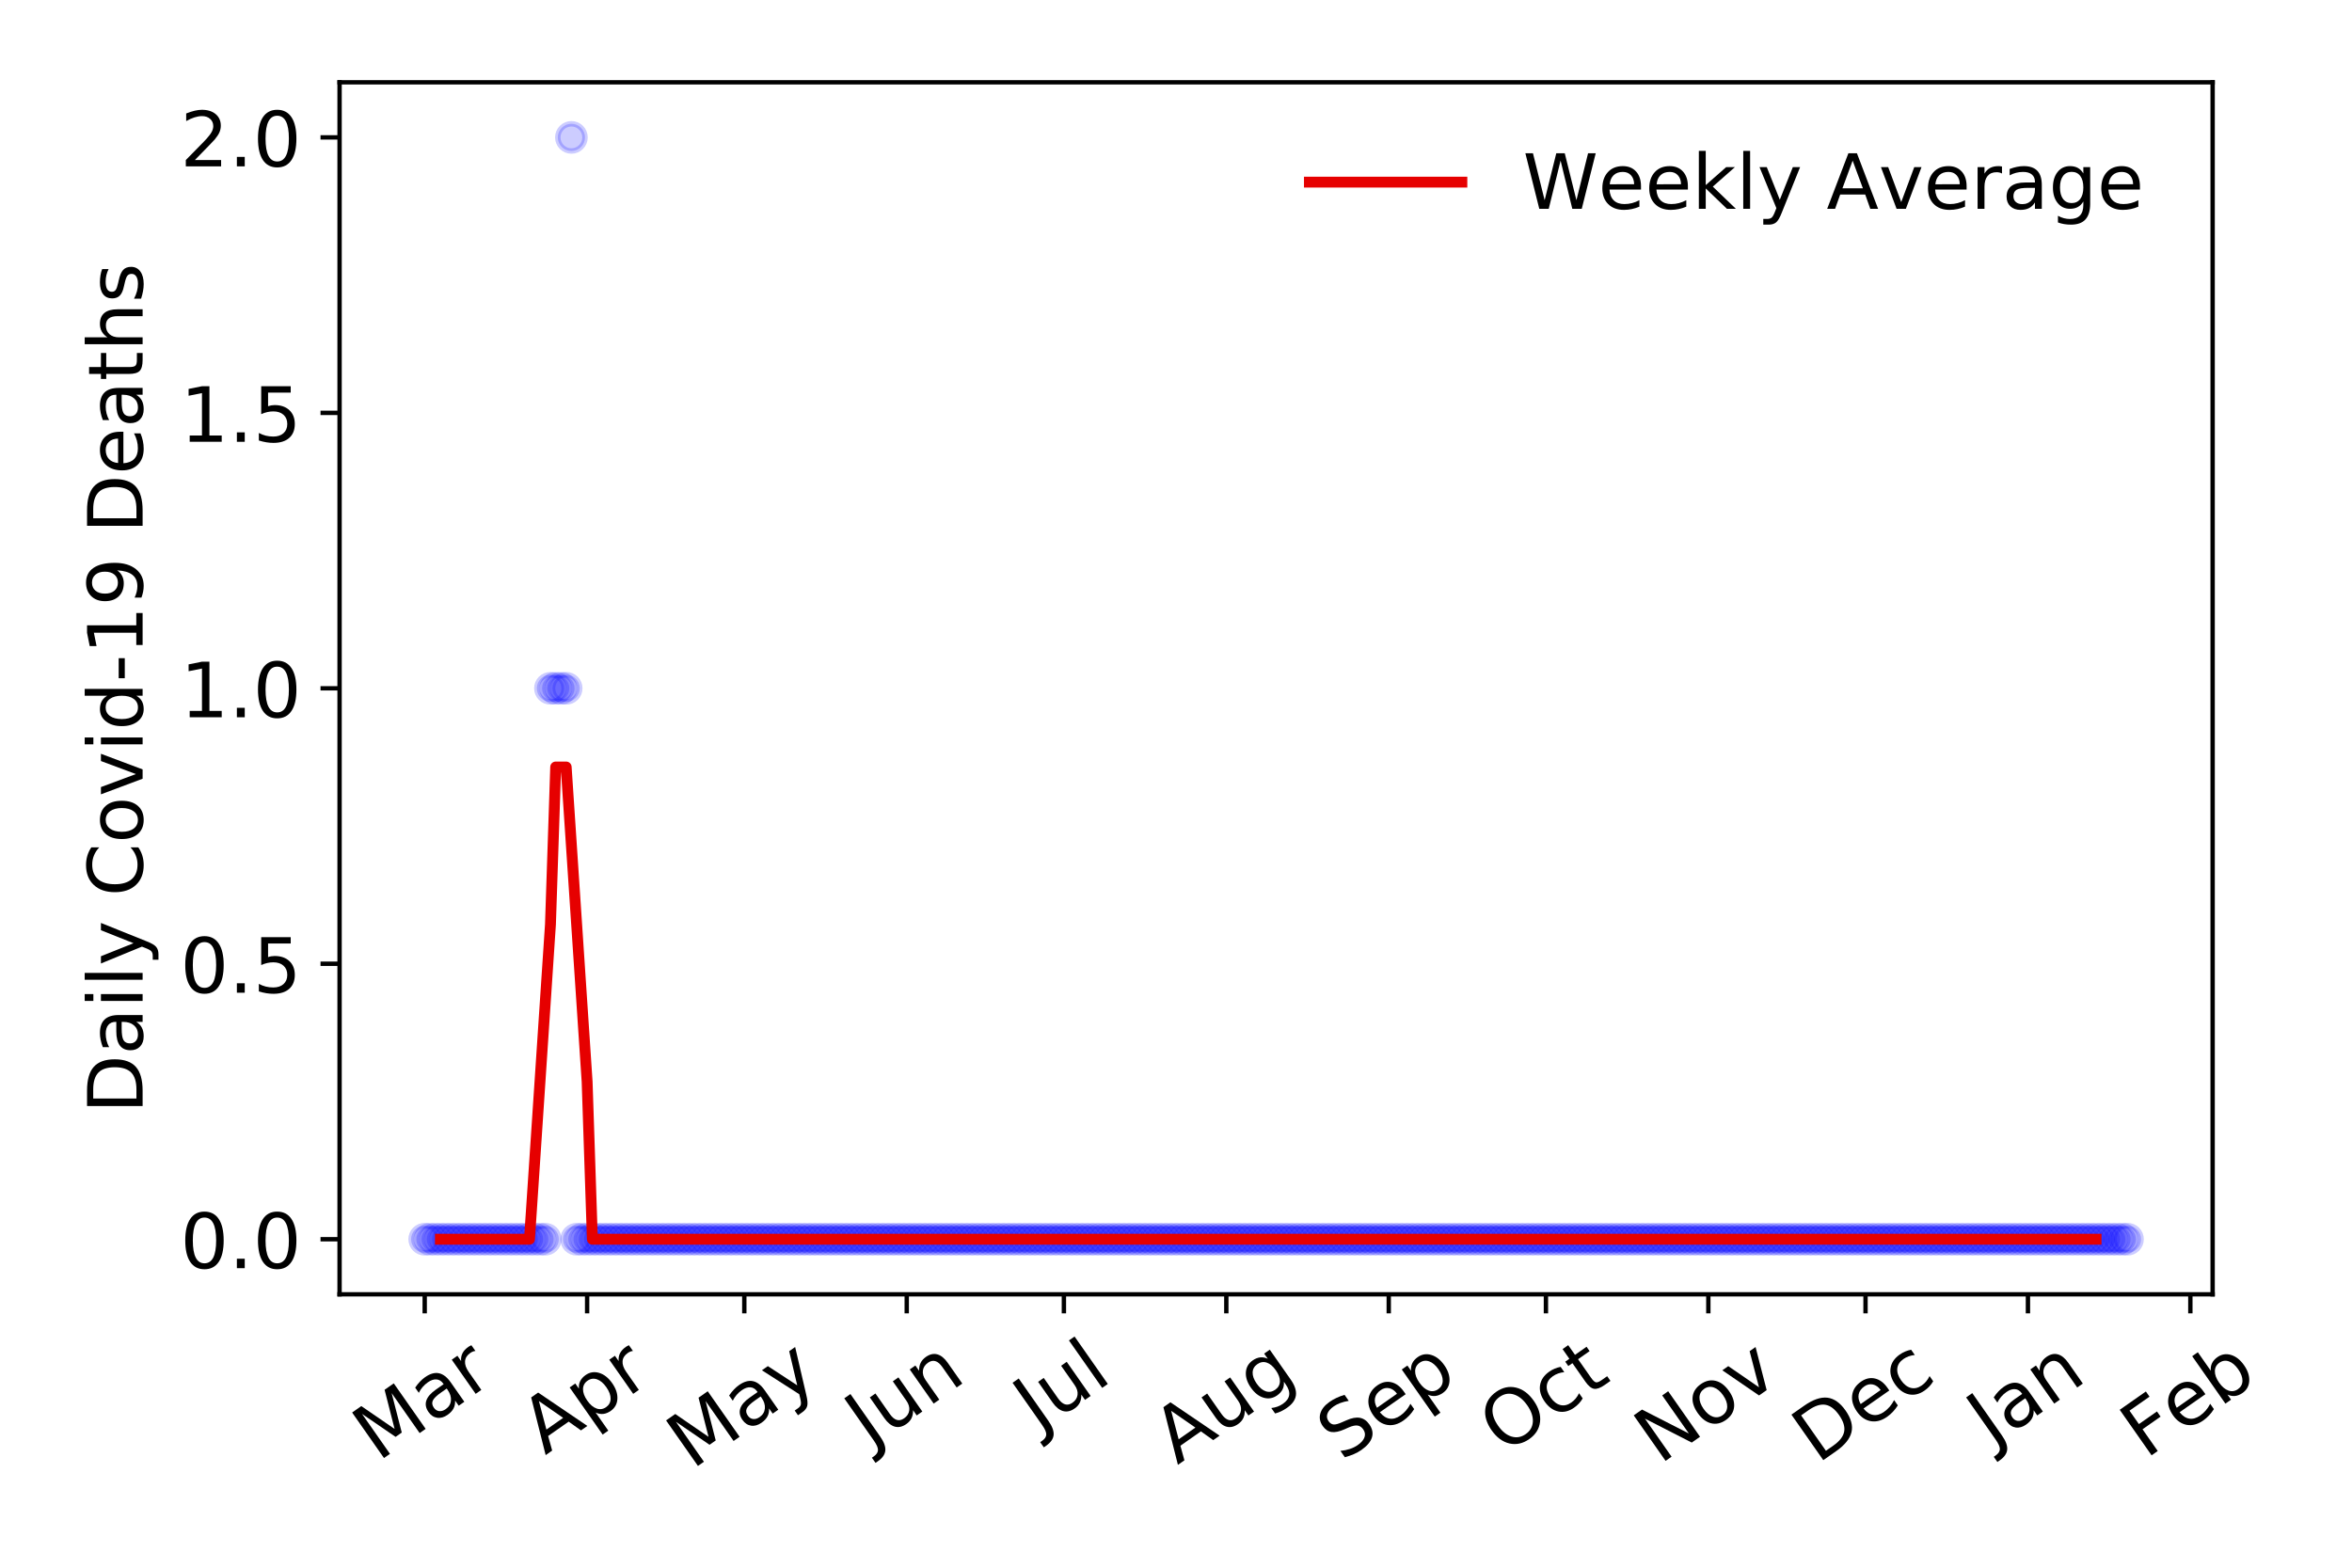 <?xml version="1.0" encoding="utf-8" standalone="no"?>
<!DOCTYPE svg PUBLIC "-//W3C//DTD SVG 1.1//EN"
  "http://www.w3.org/Graphics/SVG/1.1/DTD/svg11.dtd">
<!-- Created with matplotlib (https://matplotlib.org/) -->
<svg height="288pt" version="1.1" viewBox="0 0 432 288" width="432pt" xmlns="http://www.w3.org/2000/svg" xmlns:xlink="http://www.w3.org/1999/xlink">
 <defs>
  <style type="text/css">
*{stroke-linecap:butt;stroke-linejoin:round;}
  </style>
 </defs>
 <g id="figure_1">
  <g id="patch_1">
   <path d="M 0 288 
L 432 288 
L 432 0 
L 0 0 
z
" style="fill:#ffffff;"/>
  </g>
  <g id="axes_1">
   <g id="patch_2">
    <path d="M 62.37 237.778 
L 406.401 237.778 
L 406.401 15.12 
L 62.37 15.12 
z
" style="fill:#ffffff;"/>
   </g>
   <g id="matplotlib.axis_1">
    <g id="xtick_1">
     <g id="line2d_1">
      <defs>
       <path d="M 0 0 
L 0 3.5 
" id="mcc66b75730" style="stroke:#000000;stroke-width:0.8;"/>
      </defs>
      <g>
       <use style="stroke:#000000;stroke-width:0.8;" x="78.008" xlink:href="#mcc66b75730" y="237.778"/>
      </g>
     </g>
     <g id="text_1">
      <!-- Mar -->
      <defs>
       <path d="M 9.812 72.906 
L 24.516 72.906 
L 43.109 23.297 
L 61.812 72.906 
L 76.516 72.906 
L 76.516 0 
L 66.891 0 
L 66.891 64.016 
L 48.094 14.016 
L 38.188 14.016 
L 19.391 64.016 
L 19.391 0 
L 9.812 0 
z
" id="DejaVuSans-77"/>
       <path d="M 34.281 27.484 
Q 23.391 27.484 19.188 25 
Q 14.984 22.516 14.984 16.5 
Q 14.984 11.719 18.141 8.906 
Q 21.297 6.109 26.703 6.109 
Q 34.188 6.109 38.703 11.406 
Q 43.219 16.703 43.219 25.484 
L 43.219 27.484 
z
M 52.203 31.203 
L 52.203 0 
L 43.219 0 
L 43.219 8.297 
Q 40.141 3.328 35.547 0.953 
Q 30.953 -1.422 24.312 -1.422 
Q 15.922 -1.422 10.953 3.297 
Q 6 8.016 6 15.922 
Q 6 25.141 12.172 29.828 
Q 18.359 34.516 30.609 34.516 
L 43.219 34.516 
L 43.219 35.406 
Q 43.219 41.609 39.141 45 
Q 35.062 48.391 27.688 48.391 
Q 23 48.391 18.547 47.266 
Q 14.109 46.141 10.016 43.891 
L 10.016 52.203 
Q 14.938 54.109 19.578 55.047 
Q 24.219 56 28.609 56 
Q 40.484 56 46.344 49.844 
Q 52.203 43.703 52.203 31.203 
z
" id="DejaVuSans-97"/>
       <path d="M 41.109 46.297 
Q 39.594 47.172 37.812 47.578 
Q 36.031 48 33.891 48 
Q 26.266 48 22.188 43.047 
Q 18.109 38.094 18.109 28.812 
L 18.109 0 
L 9.078 0 
L 9.078 54.688 
L 18.109 54.688 
L 18.109 46.188 
Q 20.953 51.172 25.484 53.578 
Q 30.031 56 36.531 56 
Q 37.453 56 38.578 55.875 
Q 39.703 55.766 41.062 55.516 
z
" id="DejaVuSans-114"/>
      </defs>
      <g transform="translate(69.405 268.643)rotate(-35)scale(0.14 -0.14)">
       <use xlink:href="#DejaVuSans-77"/>
       <use x="86.279" xlink:href="#DejaVuSans-97"/>
       <use x="147.559" xlink:href="#DejaVuSans-114"/>
      </g>
     </g>
    </g>
    <g id="xtick_2">
     <g id="line2d_2">
      <g>
       <use style="stroke:#000000;stroke-width:0.8;" x="107.84" xlink:href="#mcc66b75730" y="237.778"/>
      </g>
     </g>
     <g id="text_2">
      <!-- Apr -->
      <defs>
       <path d="M 34.188 63.188 
L 20.797 26.906 
L 47.609 26.906 
z
M 28.609 72.906 
L 39.797 72.906 
L 67.578 0 
L 57.328 0 
L 50.688 18.703 
L 17.828 18.703 
L 11.188 0 
L 0.781 0 
z
" id="DejaVuSans-65"/>
       <path d="M 18.109 8.203 
L 18.109 -20.797 
L 9.078 -20.797 
L 9.078 54.688 
L 18.109 54.688 
L 18.109 46.391 
Q 20.953 51.266 25.266 53.625 
Q 29.594 56 35.594 56 
Q 45.562 56 51.781 48.094 
Q 58.016 40.188 58.016 27.297 
Q 58.016 14.406 51.781 6.484 
Q 45.562 -1.422 35.594 -1.422 
Q 29.594 -1.422 25.266 0.953 
Q 20.953 3.328 18.109 8.203 
z
M 48.688 27.297 
Q 48.688 37.203 44.609 42.844 
Q 40.531 48.484 33.406 48.484 
Q 26.266 48.484 22.188 42.844 
Q 18.109 37.203 18.109 27.297 
Q 18.109 17.391 22.188 11.75 
Q 26.266 6.109 33.406 6.109 
Q 40.531 6.109 44.609 11.75 
Q 48.688 17.391 48.688 27.297 
z
" id="DejaVuSans-112"/>
      </defs>
      <g transform="translate(100.136 267.384)rotate(-35)scale(0.14 -0.14)">
       <use xlink:href="#DejaVuSans-65"/>
       <use x="68.408" xlink:href="#DejaVuSans-112"/>
       <use x="131.885" xlink:href="#DejaVuSans-114"/>
      </g>
     </g>
    </g>
    <g id="xtick_3">
     <g id="line2d_3">
      <g>
       <use style="stroke:#000000;stroke-width:0.8;" x="136.71" xlink:href="#mcc66b75730" y="237.778"/>
      </g>
     </g>
     <g id="text_3">
      <!-- May -->
      <defs>
       <path d="M 32.172 -5.078 
Q 28.375 -14.844 24.75 -17.812 
Q 21.141 -20.797 15.094 -20.797 
L 7.906 -20.797 
L 7.906 -13.281 
L 13.188 -13.281 
Q 16.891 -13.281 18.938 -11.516 
Q 21 -9.766 23.484 -3.219 
L 25.094 0.875 
L 2.984 54.688 
L 12.5 54.688 
L 29.594 11.922 
L 46.688 54.688 
L 56.203 54.688 
z
" id="DejaVuSans-121"/>
      </defs>
      <g transform="translate(127.07 270.094)rotate(-35)scale(0.14 -0.14)">
       <use xlink:href="#DejaVuSans-77"/>
       <use x="86.279" xlink:href="#DejaVuSans-97"/>
       <use x="147.559" xlink:href="#DejaVuSans-121"/>
      </g>
     </g>
    </g>
    <g id="xtick_4">
     <g id="line2d_4">
      <g>
       <use style="stroke:#000000;stroke-width:0.8;" x="166.542" xlink:href="#mcc66b75730" y="237.778"/>
      </g>
     </g>
     <g id="text_4">
      <!-- Jun -->
      <defs>
       <path d="M 9.812 72.906 
L 19.672 72.906 
L 19.672 5.078 
Q 19.672 -8.109 14.672 -14.062 
Q 9.672 -20.016 -1.422 -20.016 
L -5.172 -20.016 
L -5.172 -11.719 
L -2.094 -11.719 
Q 4.438 -11.719 7.125 -8.047 
Q 9.812 -4.391 9.812 5.078 
z
" id="DejaVuSans-74"/>
       <path d="M 8.5 21.578 
L 8.5 54.688 
L 17.484 54.688 
L 17.484 21.922 
Q 17.484 14.156 20.5 10.266 
Q 23.531 6.391 29.594 6.391 
Q 36.859 6.391 41.078 11.031 
Q 45.312 15.672 45.312 23.688 
L 45.312 54.688 
L 54.297 54.688 
L 54.297 0 
L 45.312 0 
L 45.312 8.406 
Q 42.047 3.422 37.719 1 
Q 33.406 -1.422 27.688 -1.422 
Q 18.266 -1.422 13.375 4.438 
Q 8.5 10.297 8.5 21.578 
z
M 31.109 56 
z
" id="DejaVuSans-117"/>
       <path d="M 54.891 33.016 
L 54.891 0 
L 45.906 0 
L 45.906 32.719 
Q 45.906 40.484 42.875 44.328 
Q 39.844 48.188 33.797 48.188 
Q 26.516 48.188 22.312 43.547 
Q 18.109 38.922 18.109 30.906 
L 18.109 0 
L 9.078 0 
L 9.078 54.688 
L 18.109 54.688 
L 18.109 46.188 
Q 21.344 51.125 25.703 53.562 
Q 30.078 56 35.797 56 
Q 45.219 56 50.047 50.172 
Q 54.891 44.344 54.891 33.016 
z
" id="DejaVuSans-110"/>
      </defs>
      <g transform="translate(159.798 266.039)rotate(-35)scale(0.14 -0.14)">
       <use xlink:href="#DejaVuSans-74"/>
       <use x="29.492" xlink:href="#DejaVuSans-117"/>
       <use x="92.871" xlink:href="#DejaVuSans-110"/>
      </g>
     </g>
    </g>
    <g id="xtick_5">
     <g id="line2d_5">
      <g>
       <use style="stroke:#000000;stroke-width:0.8;" x="195.411" xlink:href="#mcc66b75730" y="237.778"/>
      </g>
     </g>
     <g id="text_5">
      <!-- Jul -->
      <defs>
       <path d="M 9.422 75.984 
L 18.406 75.984 
L 18.406 0 
L 9.422 0 
z
" id="DejaVuSans-108"/>
      </defs>
      <g transform="translate(190.709 263.181)rotate(-35)scale(0.14 -0.14)">
       <use xlink:href="#DejaVuSans-74"/>
       <use x="29.492" xlink:href="#DejaVuSans-117"/>
       <use x="92.871" xlink:href="#DejaVuSans-108"/>
      </g>
     </g>
    </g>
    <g id="xtick_6">
     <g id="line2d_6">
      <g>
       <use style="stroke:#000000;stroke-width:0.8;" x="225.243" xlink:href="#mcc66b75730" y="237.778"/>
      </g>
     </g>
     <g id="text_6">
      <!-- Aug -->
      <defs>
       <path d="M 45.406 27.984 
Q 45.406 37.75 41.375 43.109 
Q 37.359 48.484 30.078 48.484 
Q 22.859 48.484 18.828 43.109 
Q 14.797 37.75 14.797 27.984 
Q 14.797 18.266 18.828 12.891 
Q 22.859 7.516 30.078 7.516 
Q 37.359 7.516 41.375 12.891 
Q 45.406 18.266 45.406 27.984 
z
M 54.391 6.781 
Q 54.391 -7.172 48.188 -13.984 
Q 42 -20.797 29.203 -20.797 
Q 24.469 -20.797 20.266 -20.094 
Q 16.062 -19.391 12.109 -17.922 
L 12.109 -9.188 
Q 16.062 -11.328 19.922 -12.344 
Q 23.781 -13.375 27.781 -13.375 
Q 36.625 -13.375 41.016 -8.766 
Q 45.406 -4.156 45.406 5.172 
L 45.406 9.625 
Q 42.625 4.781 38.281 2.391 
Q 33.938 0 27.875 0 
Q 17.828 0 11.672 7.656 
Q 5.516 15.328 5.516 27.984 
Q 5.516 40.672 11.672 48.328 
Q 17.828 56 27.875 56 
Q 33.938 56 38.281 53.609 
Q 42.625 51.219 45.406 46.391 
L 45.406 54.688 
L 54.391 54.688 
z
" id="DejaVuSans-103"/>
      </defs>
      <g transform="translate(216.263 269.172)rotate(-35)scale(0.14 -0.14)">
       <use xlink:href="#DejaVuSans-65"/>
       <use x="68.408" xlink:href="#DejaVuSans-117"/>
       <use x="131.787" xlink:href="#DejaVuSans-103"/>
      </g>
     </g>
    </g>
    <g id="xtick_7">
     <g id="line2d_7">
      <g>
       <use style="stroke:#000000;stroke-width:0.8;" x="255.075" xlink:href="#mcc66b75730" y="237.778"/>
      </g>
     </g>
     <g id="text_7">
      <!-- Sep -->
      <defs>
       <path d="M 53.516 70.516 
L 53.516 60.891 
Q 47.906 63.578 42.922 64.891 
Q 37.938 66.219 33.297 66.219 
Q 25.25 66.219 20.875 63.094 
Q 16.5 59.969 16.5 54.203 
Q 16.5 49.359 19.406 46.891 
Q 22.312 44.438 30.422 42.922 
L 36.375 41.703 
Q 47.406 39.594 52.656 34.297 
Q 57.906 29 57.906 20.125 
Q 57.906 9.516 50.797 4.047 
Q 43.703 -1.422 29.984 -1.422 
Q 24.812 -1.422 18.969 -0.25 
Q 13.141 0.922 6.891 3.219 
L 6.891 13.375 
Q 12.891 10.016 18.656 8.297 
Q 24.422 6.594 29.984 6.594 
Q 38.422 6.594 43.016 9.906 
Q 47.609 13.234 47.609 19.391 
Q 47.609 24.75 44.312 27.781 
Q 41.016 30.812 33.5 32.328 
L 27.484 33.5 
Q 16.453 35.688 11.516 40.375 
Q 6.594 45.062 6.594 53.422 
Q 6.594 63.094 13.406 68.656 
Q 20.219 74.219 32.172 74.219 
Q 37.312 74.219 42.625 73.281 
Q 47.953 72.359 53.516 70.516 
z
" id="DejaVuSans-83"/>
       <path d="M 56.203 29.594 
L 56.203 25.203 
L 14.891 25.203 
Q 15.484 15.922 20.484 11.062 
Q 25.484 6.203 34.422 6.203 
Q 39.594 6.203 44.453 7.469 
Q 49.312 8.734 54.109 11.281 
L 54.109 2.781 
Q 49.266 0.734 44.188 -0.344 
Q 39.109 -1.422 33.891 -1.422 
Q 20.797 -1.422 13.156 6.188 
Q 5.516 13.812 5.516 26.812 
Q 5.516 40.234 12.766 48.109 
Q 20.016 56 32.328 56 
Q 43.359 56 49.781 48.891 
Q 56.203 41.797 56.203 29.594 
z
M 47.219 32.234 
Q 47.125 39.594 43.094 43.984 
Q 39.062 48.391 32.422 48.391 
Q 24.906 48.391 20.391 44.141 
Q 15.875 39.891 15.188 32.172 
z
" id="DejaVuSans-101"/>
      </defs>
      <g transform="translate(246.483 268.629)rotate(-35)scale(0.14 -0.14)">
       <use xlink:href="#DejaVuSans-83"/>
       <use x="63.477" xlink:href="#DejaVuSans-101"/>
       <use x="125" xlink:href="#DejaVuSans-112"/>
      </g>
     </g>
    </g>
    <g id="xtick_8">
     <g id="line2d_8">
      <g>
       <use style="stroke:#000000;stroke-width:0.8;" x="283.945" xlink:href="#mcc66b75730" y="237.778"/>
      </g>
     </g>
     <g id="text_8">
      <!-- Oct -->
      <defs>
       <path d="M 39.406 66.219 
Q 28.656 66.219 22.328 58.203 
Q 16.016 50.203 16.016 36.375 
Q 16.016 22.609 22.328 14.594 
Q 28.656 6.594 39.406 6.594 
Q 50.141 6.594 56.422 14.594 
Q 62.703 22.609 62.703 36.375 
Q 62.703 50.203 56.422 58.203 
Q 50.141 66.219 39.406 66.219 
z
M 39.406 74.219 
Q 54.734 74.219 63.906 63.938 
Q 73.094 53.656 73.094 36.375 
Q 73.094 19.141 63.906 8.859 
Q 54.734 -1.422 39.406 -1.422 
Q 24.031 -1.422 14.812 8.828 
Q 5.609 19.094 5.609 36.375 
Q 5.609 53.656 14.812 63.938 
Q 24.031 74.219 39.406 74.219 
z
" id="DejaVuSans-79"/>
       <path d="M 48.781 52.594 
L 48.781 44.188 
Q 44.969 46.297 41.141 47.344 
Q 37.312 48.391 33.406 48.391 
Q 24.656 48.391 19.812 42.844 
Q 14.984 37.312 14.984 27.297 
Q 14.984 17.281 19.812 11.734 
Q 24.656 6.203 33.406 6.203 
Q 37.312 6.203 41.141 7.25 
Q 44.969 8.297 48.781 10.406 
L 48.781 2.094 
Q 45.016 0.344 40.984 -0.531 
Q 36.969 -1.422 32.422 -1.422 
Q 20.062 -1.422 12.781 6.344 
Q 5.516 14.109 5.516 27.297 
Q 5.516 40.672 12.859 48.328 
Q 20.219 56 33.016 56 
Q 37.156 56 41.109 55.141 
Q 45.062 54.297 48.781 52.594 
z
" id="DejaVuSans-99"/>
       <path d="M 18.312 70.219 
L 18.312 54.688 
L 36.812 54.688 
L 36.812 47.703 
L 18.312 47.703 
L 18.312 18.016 
Q 18.312 11.328 20.141 9.422 
Q 21.969 7.516 27.594 7.516 
L 36.812 7.516 
L 36.812 0 
L 27.594 0 
Q 17.188 0 13.234 3.875 
Q 9.281 7.766 9.281 18.016 
L 9.281 47.703 
L 2.688 47.703 
L 2.688 54.688 
L 9.281 54.688 
L 9.281 70.219 
z
" id="DejaVuSans-116"/>
      </defs>
      <g transform="translate(276.246 267.377)rotate(-35)scale(0.14 -0.14)">
       <use xlink:href="#DejaVuSans-79"/>
       <use x="78.711" xlink:href="#DejaVuSans-99"/>
       <use x="133.691" xlink:href="#DejaVuSans-116"/>
      </g>
     </g>
    </g>
    <g id="xtick_9">
     <g id="line2d_9">
      <g>
       <use style="stroke:#000000;stroke-width:0.8;" x="313.777" xlink:href="#mcc66b75730" y="237.778"/>
      </g>
     </g>
     <g id="text_9">
      <!-- Nov -->
      <defs>
       <path d="M 9.812 72.906 
L 23.094 72.906 
L 55.422 11.922 
L 55.422 72.906 
L 64.984 72.906 
L 64.984 0 
L 51.703 0 
L 19.391 60.984 
L 19.391 0 
L 9.812 0 
z
" id="DejaVuSans-78"/>
       <path d="M 30.609 48.391 
Q 23.391 48.391 19.188 42.75 
Q 14.984 37.109 14.984 27.297 
Q 14.984 17.484 19.156 11.844 
Q 23.344 6.203 30.609 6.203 
Q 37.797 6.203 41.984 11.859 
Q 46.188 17.531 46.188 27.297 
Q 46.188 37.016 41.984 42.703 
Q 37.797 48.391 30.609 48.391 
z
M 30.609 56 
Q 42.328 56 49.016 48.375 
Q 55.719 40.766 55.719 27.297 
Q 55.719 13.875 49.016 6.219 
Q 42.328 -1.422 30.609 -1.422 
Q 18.844 -1.422 12.172 6.219 
Q 5.516 13.875 5.516 27.297 
Q 5.516 40.766 12.172 48.375 
Q 18.844 56 30.609 56 
z
" id="DejaVuSans-111"/>
       <path d="M 2.984 54.688 
L 12.5 54.688 
L 29.594 8.797 
L 46.688 54.688 
L 56.203 54.688 
L 35.688 0 
L 23.484 0 
z
" id="DejaVuSans-118"/>
      </defs>
      <g transform="translate(304.801 269.166)rotate(-35)scale(0.14 -0.14)">
       <use xlink:href="#DejaVuSans-78"/>
       <use x="74.805" xlink:href="#DejaVuSans-111"/>
       <use x="135.986" xlink:href="#DejaVuSans-118"/>
      </g>
     </g>
    </g>
    <g id="xtick_10">
     <g id="line2d_10">
      <g>
       <use style="stroke:#000000;stroke-width:0.8;" x="342.647" xlink:href="#mcc66b75730" y="237.778"/>
      </g>
     </g>
     <g id="text_10">
      <!-- Dec -->
      <defs>
       <path d="M 19.672 64.797 
L 19.672 8.109 
L 31.594 8.109 
Q 46.688 8.109 53.688 14.938 
Q 60.688 21.781 60.688 36.531 
Q 60.688 51.172 53.688 57.984 
Q 46.688 64.797 31.594 64.797 
z
M 9.812 72.906 
L 30.078 72.906 
Q 51.266 72.906 61.172 64.094 
Q 71.094 55.281 71.094 36.531 
Q 71.094 17.672 61.125 8.828 
Q 51.172 0 30.078 0 
L 9.812 0 
z
" id="DejaVuSans-68"/>
      </defs>
      <g transform="translate(333.766 269.032)rotate(-35)scale(0.14 -0.14)">
       <use xlink:href="#DejaVuSans-68"/>
       <use x="77.002" xlink:href="#DejaVuSans-101"/>
       <use x="138.525" xlink:href="#DejaVuSans-99"/>
      </g>
     </g>
    </g>
    <g id="xtick_11">
     <g id="line2d_11">
      <g>
       <use style="stroke:#000000;stroke-width:0.8;" x="372.479" xlink:href="#mcc66b75730" y="237.778"/>
      </g>
     </g>
     <g id="text_11">
      <!-- Jan -->
      <g transform="translate(365.855 265.871)rotate(-35)scale(0.14 -0.14)">
       <use xlink:href="#DejaVuSans-74"/>
       <use x="29.492" xlink:href="#DejaVuSans-97"/>
       <use x="90.771" xlink:href="#DejaVuSans-110"/>
      </g>
     </g>
    </g>
    <g id="xtick_12">
     <g id="line2d_12">
      <g>
       <use style="stroke:#000000;stroke-width:0.8;" x="402.311" xlink:href="#mcc66b75730" y="237.778"/>
      </g>
     </g>
     <g id="text_12">
      <!-- Feb -->
      <defs>
       <path d="M 9.812 72.906 
L 51.703 72.906 
L 51.703 64.594 
L 19.672 64.594 
L 19.672 43.109 
L 48.578 43.109 
L 48.578 34.812 
L 19.672 34.812 
L 19.672 0 
L 9.812 0 
z
" id="DejaVuSans-70"/>
       <path d="M 48.688 27.297 
Q 48.688 37.203 44.609 42.844 
Q 40.531 48.484 33.406 48.484 
Q 26.266 48.484 22.188 42.844 
Q 18.109 37.203 18.109 27.297 
Q 18.109 17.391 22.188 11.75 
Q 26.266 6.109 33.406 6.109 
Q 40.531 6.109 44.609 11.75 
Q 48.688 17.391 48.688 27.297 
z
M 18.109 46.391 
Q 20.953 51.266 25.266 53.625 
Q 29.594 56 35.594 56 
Q 45.562 56 51.781 48.094 
Q 58.016 40.188 58.016 27.297 
Q 58.016 14.406 51.781 6.484 
Q 45.562 -1.422 35.594 -1.422 
Q 29.594 -1.422 25.266 0.953 
Q 20.953 3.328 18.109 8.203 
L 18.109 0 
L 9.078 0 
L 9.078 75.984 
L 18.109 75.984 
z
" id="DejaVuSans-98"/>
      </defs>
      <g transform="translate(394.065 268.143)rotate(-35)scale(0.14 -0.14)">
       <use xlink:href="#DejaVuSans-70"/>
       <use x="57.441" xlink:href="#DejaVuSans-101"/>
       <use x="118.965" xlink:href="#DejaVuSans-98"/>
      </g>
     </g>
    </g>
   </g>
   <g id="matplotlib.axis_2">
    <g id="ytick_1">
     <g id="line2d_13">
      <defs>
       <path d="M 0 0 
L -3.5 0 
" id="m1af0b2847f" style="stroke:#000000;stroke-width:0.8;"/>
      </defs>
      <g>
       <use style="stroke:#000000;stroke-width:0.8;" x="62.37" xlink:href="#m1af0b2847f" y="227.657"/>
      </g>
     </g>
     <g id="text_13">
      <!-- 0.0 -->
      <defs>
       <path d="M 31.781 66.406 
Q 24.172 66.406 20.328 58.906 
Q 16.5 51.422 16.5 36.375 
Q 16.5 21.391 20.328 13.891 
Q 24.172 6.391 31.781 6.391 
Q 39.453 6.391 43.281 13.891 
Q 47.125 21.391 47.125 36.375 
Q 47.125 51.422 43.281 58.906 
Q 39.453 66.406 31.781 66.406 
z
M 31.781 74.219 
Q 44.047 74.219 50.516 64.516 
Q 56.984 54.828 56.984 36.375 
Q 56.984 17.969 50.516 8.266 
Q 44.047 -1.422 31.781 -1.422 
Q 19.531 -1.422 13.062 8.266 
Q 6.594 17.969 6.594 36.375 
Q 6.594 54.828 13.062 64.516 
Q 19.531 74.219 31.781 74.219 
z
" id="DejaVuSans-48"/>
       <path d="M 10.688 12.406 
L 21 12.406 
L 21 0 
L 10.688 0 
z
" id="DejaVuSans-46"/>
      </defs>
      <g transform="translate(33.106 232.976)scale(0.14 -0.14)">
       <use xlink:href="#DejaVuSans-48"/>
       <use x="63.623" xlink:href="#DejaVuSans-46"/>
       <use x="95.41" xlink:href="#DejaVuSans-48"/>
      </g>
     </g>
    </g>
    <g id="ytick_2">
     <g id="line2d_14">
      <g>
       <use style="stroke:#000000;stroke-width:0.8;" x="62.37" xlink:href="#m1af0b2847f" y="177.053"/>
      </g>
     </g>
     <g id="text_14">
      <!-- 0.5 -->
      <defs>
       <path d="M 10.797 72.906 
L 49.516 72.906 
L 49.516 64.594 
L 19.828 64.594 
L 19.828 46.734 
Q 21.969 47.469 24.109 47.828 
Q 26.266 48.188 28.422 48.188 
Q 40.625 48.188 47.75 41.5 
Q 54.891 34.812 54.891 23.391 
Q 54.891 11.625 47.562 5.094 
Q 40.234 -1.422 26.906 -1.422 
Q 22.312 -1.422 17.547 -0.641 
Q 12.797 0.141 7.719 1.703 
L 7.719 11.625 
Q 12.109 9.234 16.797 8.062 
Q 21.484 6.891 26.703 6.891 
Q 35.156 6.891 40.078 11.328 
Q 45.016 15.766 45.016 23.391 
Q 45.016 31 40.078 35.438 
Q 35.156 39.891 26.703 39.891 
Q 22.75 39.891 18.812 39.016 
Q 14.891 38.141 10.797 36.281 
z
" id="DejaVuSans-53"/>
      </defs>
      <g transform="translate(33.106 182.372)scale(0.14 -0.14)">
       <use xlink:href="#DejaVuSans-48"/>
       <use x="63.623" xlink:href="#DejaVuSans-46"/>
       <use x="95.41" xlink:href="#DejaVuSans-53"/>
      </g>
     </g>
    </g>
    <g id="ytick_3">
     <g id="line2d_15">
      <g>
       <use style="stroke:#000000;stroke-width:0.8;" x="62.37" xlink:href="#m1af0b2847f" y="126.449"/>
      </g>
     </g>
     <g id="text_15">
      <!-- 1.0 -->
      <defs>
       <path d="M 12.406 8.297 
L 28.516 8.297 
L 28.516 63.922 
L 10.984 60.406 
L 10.984 69.391 
L 28.422 72.906 
L 38.281 72.906 
L 38.281 8.297 
L 54.391 8.297 
L 54.391 0 
L 12.406 0 
z
" id="DejaVuSans-49"/>
      </defs>
      <g transform="translate(33.106 131.768)scale(0.14 -0.14)">
       <use xlink:href="#DejaVuSans-49"/>
       <use x="63.623" xlink:href="#DejaVuSans-46"/>
       <use x="95.41" xlink:href="#DejaVuSans-48"/>
      </g>
     </g>
    </g>
    <g id="ytick_4">
     <g id="line2d_16">
      <g>
       <use style="stroke:#000000;stroke-width:0.8;" x="62.37" xlink:href="#m1af0b2847f" y="75.845"/>
      </g>
     </g>
     <g id="text_16">
      <!-- 1.5 -->
      <g transform="translate(33.106 81.164)scale(0.14 -0.14)">
       <use xlink:href="#DejaVuSans-49"/>
       <use x="63.623" xlink:href="#DejaVuSans-46"/>
       <use x="95.41" xlink:href="#DejaVuSans-53"/>
      </g>
     </g>
    </g>
    <g id="ytick_5">
     <g id="line2d_17">
      <g>
       <use style="stroke:#000000;stroke-width:0.8;" x="62.37" xlink:href="#m1af0b2847f" y="25.241"/>
      </g>
     </g>
     <g id="text_17">
      <!-- 2.0 -->
      <defs>
       <path d="M 19.188 8.297 
L 53.609 8.297 
L 53.609 0 
L 7.328 0 
L 7.328 8.297 
Q 12.938 14.109 22.625 23.891 
Q 32.328 33.688 34.812 36.531 
Q 39.547 41.844 41.422 45.531 
Q 43.312 49.219 43.312 52.781 
Q 43.312 58.594 39.234 62.25 
Q 35.156 65.922 28.609 65.922 
Q 23.969 65.922 18.812 64.312 
Q 13.672 62.703 7.812 59.422 
L 7.812 69.391 
Q 13.766 71.781 18.938 73 
Q 24.125 74.219 28.422 74.219 
Q 39.75 74.219 46.484 68.547 
Q 53.219 62.891 53.219 53.422 
Q 53.219 48.922 51.531 44.891 
Q 49.859 40.875 45.406 35.406 
Q 44.188 33.984 37.641 27.219 
Q 31.109 20.453 19.188 8.297 
z
" id="DejaVuSans-50"/>
      </defs>
      <g transform="translate(33.106 30.56)scale(0.14 -0.14)">
       <use xlink:href="#DejaVuSans-50"/>
       <use x="63.623" xlink:href="#DejaVuSans-46"/>
       <use x="95.41" xlink:href="#DejaVuSans-48"/>
      </g>
     </g>
    </g>
    <g id="text_18">
     <!-- Daily Covid-19 Deaths -->
     <defs>
      <path d="M 9.422 54.688 
L 18.406 54.688 
L 18.406 0 
L 9.422 0 
z
M 9.422 75.984 
L 18.406 75.984 
L 18.406 64.594 
L 9.422 64.594 
z
" id="DejaVuSans-105"/>
      <path id="DejaVuSans-32"/>
      <path d="M 64.406 67.281 
L 64.406 56.891 
Q 59.422 61.531 53.781 63.812 
Q 48.141 66.109 41.797 66.109 
Q 29.297 66.109 22.656 58.469 
Q 16.016 50.828 16.016 36.375 
Q 16.016 21.969 22.656 14.328 
Q 29.297 6.688 41.797 6.688 
Q 48.141 6.688 53.781 8.984 
Q 59.422 11.281 64.406 15.922 
L 64.406 5.609 
Q 59.234 2.094 53.438 0.328 
Q 47.656 -1.422 41.219 -1.422 
Q 24.656 -1.422 15.125 8.703 
Q 5.609 18.844 5.609 36.375 
Q 5.609 53.953 15.125 64.078 
Q 24.656 74.219 41.219 74.219 
Q 47.75 74.219 53.531 72.484 
Q 59.328 70.75 64.406 67.281 
z
" id="DejaVuSans-67"/>
      <path d="M 45.406 46.391 
L 45.406 75.984 
L 54.391 75.984 
L 54.391 0 
L 45.406 0 
L 45.406 8.203 
Q 42.578 3.328 38.25 0.953 
Q 33.938 -1.422 27.875 -1.422 
Q 17.969 -1.422 11.734 6.484 
Q 5.516 14.406 5.516 27.297 
Q 5.516 40.188 11.734 48.094 
Q 17.969 56 27.875 56 
Q 33.938 56 38.25 53.625 
Q 42.578 51.266 45.406 46.391 
z
M 14.797 27.297 
Q 14.797 17.391 18.875 11.75 
Q 22.953 6.109 30.078 6.109 
Q 37.203 6.109 41.297 11.75 
Q 45.406 17.391 45.406 27.297 
Q 45.406 37.203 41.297 42.844 
Q 37.203 48.484 30.078 48.484 
Q 22.953 48.484 18.875 42.844 
Q 14.797 37.203 14.797 27.297 
z
" id="DejaVuSans-100"/>
      <path d="M 4.891 31.391 
L 31.203 31.391 
L 31.203 23.391 
L 4.891 23.391 
z
" id="DejaVuSans-45"/>
      <path d="M 10.984 1.516 
L 10.984 10.5 
Q 14.703 8.734 18.5 7.812 
Q 22.312 6.891 25.984 6.891 
Q 35.75 6.891 40.891 13.453 
Q 46.047 20.016 46.781 33.406 
Q 43.953 29.203 39.594 26.953 
Q 35.25 24.703 29.984 24.703 
Q 19.047 24.703 12.672 31.312 
Q 6.297 37.938 6.297 49.422 
Q 6.297 60.641 12.938 67.422 
Q 19.578 74.219 30.609 74.219 
Q 43.266 74.219 49.922 64.516 
Q 56.594 54.828 56.594 36.375 
Q 56.594 19.141 48.406 8.859 
Q 40.234 -1.422 26.422 -1.422 
Q 22.703 -1.422 18.891 -0.688 
Q 15.094 0.047 10.984 1.516 
z
M 30.609 32.422 
Q 37.25 32.422 41.125 36.953 
Q 45.016 41.5 45.016 49.422 
Q 45.016 57.281 41.125 61.844 
Q 37.25 66.406 30.609 66.406 
Q 23.969 66.406 20.094 61.844 
Q 16.219 57.281 16.219 49.422 
Q 16.219 41.5 20.094 36.953 
Q 23.969 32.422 30.609 32.422 
z
" id="DejaVuSans-57"/>
      <path d="M 54.891 33.016 
L 54.891 0 
L 45.906 0 
L 45.906 32.719 
Q 45.906 40.484 42.875 44.328 
Q 39.844 48.188 33.797 48.188 
Q 26.516 48.188 22.312 43.547 
Q 18.109 38.922 18.109 30.906 
L 18.109 0 
L 9.078 0 
L 9.078 75.984 
L 18.109 75.984 
L 18.109 46.188 
Q 21.344 51.125 25.703 53.562 
Q 30.078 56 35.797 56 
Q 45.219 56 50.047 50.172 
Q 54.891 44.344 54.891 33.016 
z
" id="DejaVuSans-104"/>
      <path d="M 44.281 53.078 
L 44.281 44.578 
Q 40.484 46.531 36.375 47.5 
Q 32.281 48.484 27.875 48.484 
Q 21.188 48.484 17.844 46.438 
Q 14.5 44.391 14.5 40.281 
Q 14.5 37.156 16.891 35.375 
Q 19.281 33.594 26.516 31.984 
L 29.594 31.297 
Q 39.156 29.25 43.188 25.516 
Q 47.219 21.781 47.219 15.094 
Q 47.219 7.469 41.188 3.016 
Q 35.156 -1.422 24.609 -1.422 
Q 20.219 -1.422 15.453 -0.562 
Q 10.688 0.297 5.422 2 
L 5.422 11.281 
Q 10.406 8.688 15.234 7.391 
Q 20.062 6.109 24.812 6.109 
Q 31.156 6.109 34.562 8.281 
Q 37.984 10.453 37.984 14.406 
Q 37.984 18.062 35.516 20.016 
Q 33.062 21.969 24.703 23.781 
L 21.578 24.516 
Q 13.234 26.266 9.516 29.906 
Q 5.812 33.547 5.812 39.891 
Q 5.812 47.609 11.281 51.797 
Q 16.75 56 26.812 56 
Q 31.781 56 36.172 55.266 
Q 40.578 54.547 44.281 53.078 
z
" id="DejaVuSans-115"/>
     </defs>
     <g transform="translate(26.194 204.56)rotate(-90)scale(0.14 -0.14)">
      <use xlink:href="#DejaVuSans-68"/>
      <use x="77.002" xlink:href="#DejaVuSans-97"/>
      <use x="138.281" xlink:href="#DejaVuSans-105"/>
      <use x="166.064" xlink:href="#DejaVuSans-108"/>
      <use x="193.848" xlink:href="#DejaVuSans-121"/>
      <use x="253.027" xlink:href="#DejaVuSans-32"/>
      <use x="284.814" xlink:href="#DejaVuSans-67"/>
      <use x="354.639" xlink:href="#DejaVuSans-111"/>
      <use x="415.82" xlink:href="#DejaVuSans-118"/>
      <use x="475" xlink:href="#DejaVuSans-105"/>
      <use x="502.783" xlink:href="#DejaVuSans-100"/>
      <use x="566.26" xlink:href="#DejaVuSans-45"/>
      <use x="602.344" xlink:href="#DejaVuSans-49"/>
      <use x="665.967" xlink:href="#DejaVuSans-57"/>
      <use x="729.59" xlink:href="#DejaVuSans-32"/>
      <use x="761.377" xlink:href="#DejaVuSans-68"/>
      <use x="838.379" xlink:href="#DejaVuSans-101"/>
      <use x="899.902" xlink:href="#DejaVuSans-97"/>
      <use x="961.182" xlink:href="#DejaVuSans-116"/>
      <use x="1000.391" xlink:href="#DejaVuSans-104"/>
      <use x="1063.77" xlink:href="#DejaVuSans-115"/>
     </g>
    </g>
   </g>
   <g id="line2d_18">
    <defs>
     <path d="M 0 2.5 
C 0.663 2.5 1.299 2.237 1.768 1.768 
C 2.237 1.299 2.5 0.663 2.5 0 
C 2.5 -0.663 2.237 -1.299 1.768 -1.768 
C 1.299 -2.237 0.663 -2.5 0 -2.5 
C -0.663 -2.5 -1.299 -2.237 -1.768 -1.768 
C -2.237 -1.299 -2.5 -0.663 -2.5 0 
C -2.5 0.663 -2.237 1.299 -1.768 1.768 
C -1.299 2.237 -0.663 2.5 0 2.5 
z
" id="md643c5f813" style="stroke:#0000ff;stroke-opacity:0.2;"/>
    </defs>
    <g clip-path="url(#p5dab39f55b)">
     <use style="fill:#0000ff;fill-opacity:0.2;stroke:#0000ff;stroke-opacity:0.2;" x="78.008" xlink:href="#md643c5f813" y="227.657"/>
     <use style="fill:#0000ff;fill-opacity:0.2;stroke:#0000ff;stroke-opacity:0.2;" x="78.97" xlink:href="#md643c5f813" y="227.657"/>
     <use style="fill:#0000ff;fill-opacity:0.2;stroke:#0000ff;stroke-opacity:0.2;" x="79.932" xlink:href="#md643c5f813" y="227.657"/>
     <use style="fill:#0000ff;fill-opacity:0.2;stroke:#0000ff;stroke-opacity:0.2;" x="80.895" xlink:href="#md643c5f813" y="227.657"/>
     <use style="fill:#0000ff;fill-opacity:0.2;stroke:#0000ff;stroke-opacity:0.2;" x="81.857" xlink:href="#md643c5f813" y="227.657"/>
     <use style="fill:#0000ff;fill-opacity:0.2;stroke:#0000ff;stroke-opacity:0.2;" x="82.819" xlink:href="#md643c5f813" y="227.657"/>
     <use style="fill:#0000ff;fill-opacity:0.2;stroke:#0000ff;stroke-opacity:0.2;" x="83.782" xlink:href="#md643c5f813" y="227.657"/>
     <use style="fill:#0000ff;fill-opacity:0.2;stroke:#0000ff;stroke-opacity:0.2;" x="84.744" xlink:href="#md643c5f813" y="227.657"/>
     <use style="fill:#0000ff;fill-opacity:0.2;stroke:#0000ff;stroke-opacity:0.2;" x="85.706" xlink:href="#md643c5f813" y="227.657"/>
     <use style="fill:#0000ff;fill-opacity:0.2;stroke:#0000ff;stroke-opacity:0.2;" x="86.669" xlink:href="#md643c5f813" y="227.657"/>
     <use style="fill:#0000ff;fill-opacity:0.2;stroke:#0000ff;stroke-opacity:0.2;" x="87.631" xlink:href="#md643c5f813" y="227.657"/>
     <use style="fill:#0000ff;fill-opacity:0.2;stroke:#0000ff;stroke-opacity:0.2;" x="88.593" xlink:href="#md643c5f813" y="227.657"/>
     <use style="fill:#0000ff;fill-opacity:0.2;stroke:#0000ff;stroke-opacity:0.2;" x="89.556" xlink:href="#md643c5f813" y="227.657"/>
     <use style="fill:#0000ff;fill-opacity:0.2;stroke:#0000ff;stroke-opacity:0.2;" x="90.518" xlink:href="#md643c5f813" y="227.657"/>
     <use style="fill:#0000ff;fill-opacity:0.2;stroke:#0000ff;stroke-opacity:0.2;" x="91.48" xlink:href="#md643c5f813" y="227.657"/>
     <use style="fill:#0000ff;fill-opacity:0.2;stroke:#0000ff;stroke-opacity:0.2;" x="92.443" xlink:href="#md643c5f813" y="227.657"/>
     <use style="fill:#0000ff;fill-opacity:0.2;stroke:#0000ff;stroke-opacity:0.2;" x="93.405" xlink:href="#md643c5f813" y="227.657"/>
     <use style="fill:#0000ff;fill-opacity:0.2;stroke:#0000ff;stroke-opacity:0.2;" x="94.367" xlink:href="#md643c5f813" y="227.657"/>
     <use style="fill:#0000ff;fill-opacity:0.2;stroke:#0000ff;stroke-opacity:0.2;" x="95.33" xlink:href="#md643c5f813" y="227.657"/>
     <use style="fill:#0000ff;fill-opacity:0.2;stroke:#0000ff;stroke-opacity:0.2;" x="96.292" xlink:href="#md643c5f813" y="227.657"/>
     <use style="fill:#0000ff;fill-opacity:0.2;stroke:#0000ff;stroke-opacity:0.2;" x="97.254" xlink:href="#md643c5f813" y="227.657"/>
     <use style="fill:#0000ff;fill-opacity:0.2;stroke:#0000ff;stroke-opacity:0.2;" x="98.217" xlink:href="#md643c5f813" y="227.657"/>
     <use style="fill:#0000ff;fill-opacity:0.2;stroke:#0000ff;stroke-opacity:0.2;" x="99.179" xlink:href="#md643c5f813" y="227.657"/>
     <use style="fill:#0000ff;fill-opacity:0.2;stroke:#0000ff;stroke-opacity:0.2;" x="100.141" xlink:href="#md643c5f813" y="227.657"/>
     <use style="fill:#0000ff;fill-opacity:0.2;stroke:#0000ff;stroke-opacity:0.2;" x="101.104" xlink:href="#md643c5f813" y="126.449"/>
     <use style="fill:#0000ff;fill-opacity:0.2;stroke:#0000ff;stroke-opacity:0.2;" x="102.066" xlink:href="#md643c5f813" y="126.449"/>
     <use style="fill:#0000ff;fill-opacity:0.2;stroke:#0000ff;stroke-opacity:0.2;" x="103.028" xlink:href="#md643c5f813" y="126.449"/>
     <use style="fill:#0000ff;fill-opacity:0.2;stroke:#0000ff;stroke-opacity:0.2;" x="103.991" xlink:href="#md643c5f813" y="126.449"/>
     <use style="fill:#0000ff;fill-opacity:0.2;stroke:#0000ff;stroke-opacity:0.2;" x="104.953" xlink:href="#md643c5f813" y="25.241"/>
     <use style="fill:#0000ff;fill-opacity:0.2;stroke:#0000ff;stroke-opacity:0.2;" x="105.915" xlink:href="#md643c5f813" y="227.657"/>
     <use style="fill:#0000ff;fill-opacity:0.2;stroke:#0000ff;stroke-opacity:0.2;" x="106.877" xlink:href="#md643c5f813" y="227.657"/>
     <use style="fill:#0000ff;fill-opacity:0.2;stroke:#0000ff;stroke-opacity:0.2;" x="107.84" xlink:href="#md643c5f813" y="227.657"/>
     <use style="fill:#0000ff;fill-opacity:0.2;stroke:#0000ff;stroke-opacity:0.2;" x="108.802" xlink:href="#md643c5f813" y="227.657"/>
     <use style="fill:#0000ff;fill-opacity:0.2;stroke:#0000ff;stroke-opacity:0.2;" x="109.764" xlink:href="#md643c5f813" y="227.657"/>
     <use style="fill:#0000ff;fill-opacity:0.2;stroke:#0000ff;stroke-opacity:0.2;" x="110.727" xlink:href="#md643c5f813" y="227.657"/>
     <use style="fill:#0000ff;fill-opacity:0.2;stroke:#0000ff;stroke-opacity:0.2;" x="111.689" xlink:href="#md643c5f813" y="227.657"/>
     <use style="fill:#0000ff;fill-opacity:0.2;stroke:#0000ff;stroke-opacity:0.2;" x="112.651" xlink:href="#md643c5f813" y="227.657"/>
     <use style="fill:#0000ff;fill-opacity:0.2;stroke:#0000ff;stroke-opacity:0.2;" x="113.614" xlink:href="#md643c5f813" y="227.657"/>
     <use style="fill:#0000ff;fill-opacity:0.2;stroke:#0000ff;stroke-opacity:0.2;" x="114.576" xlink:href="#md643c5f813" y="227.657"/>
     <use style="fill:#0000ff;fill-opacity:0.2;stroke:#0000ff;stroke-opacity:0.2;" x="115.538" xlink:href="#md643c5f813" y="227.657"/>
     <use style="fill:#0000ff;fill-opacity:0.2;stroke:#0000ff;stroke-opacity:0.2;" x="116.501" xlink:href="#md643c5f813" y="227.657"/>
     <use style="fill:#0000ff;fill-opacity:0.2;stroke:#0000ff;stroke-opacity:0.2;" x="117.463" xlink:href="#md643c5f813" y="227.657"/>
     <use style="fill:#0000ff;fill-opacity:0.2;stroke:#0000ff;stroke-opacity:0.2;" x="118.425" xlink:href="#md643c5f813" y="227.657"/>
     <use style="fill:#0000ff;fill-opacity:0.2;stroke:#0000ff;stroke-opacity:0.2;" x="119.388" xlink:href="#md643c5f813" y="227.657"/>
     <use style="fill:#0000ff;fill-opacity:0.2;stroke:#0000ff;stroke-opacity:0.2;" x="120.35" xlink:href="#md643c5f813" y="227.657"/>
     <use style="fill:#0000ff;fill-opacity:0.2;stroke:#0000ff;stroke-opacity:0.2;" x="121.312" xlink:href="#md643c5f813" y="227.657"/>
     <use style="fill:#0000ff;fill-opacity:0.2;stroke:#0000ff;stroke-opacity:0.2;" x="122.275" xlink:href="#md643c5f813" y="227.657"/>
     <use style="fill:#0000ff;fill-opacity:0.2;stroke:#0000ff;stroke-opacity:0.2;" x="123.237" xlink:href="#md643c5f813" y="227.657"/>
     <use style="fill:#0000ff;fill-opacity:0.2;stroke:#0000ff;stroke-opacity:0.2;" x="124.199" xlink:href="#md643c5f813" y="227.657"/>
     <use style="fill:#0000ff;fill-opacity:0.2;stroke:#0000ff;stroke-opacity:0.2;" x="125.162" xlink:href="#md643c5f813" y="227.657"/>
     <use style="fill:#0000ff;fill-opacity:0.2;stroke:#0000ff;stroke-opacity:0.2;" x="126.124" xlink:href="#md643c5f813" y="227.657"/>
     <use style="fill:#0000ff;fill-opacity:0.2;stroke:#0000ff;stroke-opacity:0.2;" x="127.086" xlink:href="#md643c5f813" y="227.657"/>
     <use style="fill:#0000ff;fill-opacity:0.2;stroke:#0000ff;stroke-opacity:0.2;" x="128.049" xlink:href="#md643c5f813" y="227.657"/>
     <use style="fill:#0000ff;fill-opacity:0.2;stroke:#0000ff;stroke-opacity:0.2;" x="129.011" xlink:href="#md643c5f813" y="227.657"/>
     <use style="fill:#0000ff;fill-opacity:0.2;stroke:#0000ff;stroke-opacity:0.2;" x="129.973" xlink:href="#md643c5f813" y="227.657"/>
     <use style="fill:#0000ff;fill-opacity:0.2;stroke:#0000ff;stroke-opacity:0.2;" x="130.936" xlink:href="#md643c5f813" y="227.657"/>
     <use style="fill:#0000ff;fill-opacity:0.2;stroke:#0000ff;stroke-opacity:0.2;" x="131.898" xlink:href="#md643c5f813" y="227.657"/>
     <use style="fill:#0000ff;fill-opacity:0.2;stroke:#0000ff;stroke-opacity:0.2;" x="132.86" xlink:href="#md643c5f813" y="227.657"/>
     <use style="fill:#0000ff;fill-opacity:0.2;stroke:#0000ff;stroke-opacity:0.2;" x="133.823" xlink:href="#md643c5f813" y="227.657"/>
     <use style="fill:#0000ff;fill-opacity:0.2;stroke:#0000ff;stroke-opacity:0.2;" x="134.785" xlink:href="#md643c5f813" y="227.657"/>
     <use style="fill:#0000ff;fill-opacity:0.2;stroke:#0000ff;stroke-opacity:0.2;" x="135.747" xlink:href="#md643c5f813" y="227.657"/>
     <use style="fill:#0000ff;fill-opacity:0.2;stroke:#0000ff;stroke-opacity:0.2;" x="136.71" xlink:href="#md643c5f813" y="227.657"/>
     <use style="fill:#0000ff;fill-opacity:0.2;stroke:#0000ff;stroke-opacity:0.2;" x="137.672" xlink:href="#md643c5f813" y="227.657"/>
     <use style="fill:#0000ff;fill-opacity:0.2;stroke:#0000ff;stroke-opacity:0.2;" x="138.634" xlink:href="#md643c5f813" y="227.657"/>
     <use style="fill:#0000ff;fill-opacity:0.2;stroke:#0000ff;stroke-opacity:0.2;" x="139.597" xlink:href="#md643c5f813" y="227.657"/>
     <use style="fill:#0000ff;fill-opacity:0.2;stroke:#0000ff;stroke-opacity:0.2;" x="140.559" xlink:href="#md643c5f813" y="227.657"/>
     <use style="fill:#0000ff;fill-opacity:0.2;stroke:#0000ff;stroke-opacity:0.2;" x="141.521" xlink:href="#md643c5f813" y="227.657"/>
     <use style="fill:#0000ff;fill-opacity:0.2;stroke:#0000ff;stroke-opacity:0.2;" x="142.483" xlink:href="#md643c5f813" y="227.657"/>
     <use style="fill:#0000ff;fill-opacity:0.2;stroke:#0000ff;stroke-opacity:0.2;" x="143.446" xlink:href="#md643c5f813" y="227.657"/>
     <use style="fill:#0000ff;fill-opacity:0.2;stroke:#0000ff;stroke-opacity:0.2;" x="144.408" xlink:href="#md643c5f813" y="227.657"/>
     <use style="fill:#0000ff;fill-opacity:0.2;stroke:#0000ff;stroke-opacity:0.2;" x="145.37" xlink:href="#md643c5f813" y="227.657"/>
     <use style="fill:#0000ff;fill-opacity:0.2;stroke:#0000ff;stroke-opacity:0.2;" x="146.333" xlink:href="#md643c5f813" y="227.657"/>
     <use style="fill:#0000ff;fill-opacity:0.2;stroke:#0000ff;stroke-opacity:0.2;" x="147.295" xlink:href="#md643c5f813" y="227.657"/>
     <use style="fill:#0000ff;fill-opacity:0.2;stroke:#0000ff;stroke-opacity:0.2;" x="148.257" xlink:href="#md643c5f813" y="227.657"/>
     <use style="fill:#0000ff;fill-opacity:0.2;stroke:#0000ff;stroke-opacity:0.2;" x="149.22" xlink:href="#md643c5f813" y="227.657"/>
     <use style="fill:#0000ff;fill-opacity:0.2;stroke:#0000ff;stroke-opacity:0.2;" x="150.182" xlink:href="#md643c5f813" y="227.657"/>
     <use style="fill:#0000ff;fill-opacity:0.2;stroke:#0000ff;stroke-opacity:0.2;" x="151.144" xlink:href="#md643c5f813" y="227.657"/>
     <use style="fill:#0000ff;fill-opacity:0.2;stroke:#0000ff;stroke-opacity:0.2;" x="152.107" xlink:href="#md643c5f813" y="227.657"/>
     <use style="fill:#0000ff;fill-opacity:0.2;stroke:#0000ff;stroke-opacity:0.2;" x="153.069" xlink:href="#md643c5f813" y="227.657"/>
     <use style="fill:#0000ff;fill-opacity:0.2;stroke:#0000ff;stroke-opacity:0.2;" x="154.031" xlink:href="#md643c5f813" y="227.657"/>
     <use style="fill:#0000ff;fill-opacity:0.2;stroke:#0000ff;stroke-opacity:0.2;" x="154.994" xlink:href="#md643c5f813" y="227.657"/>
     <use style="fill:#0000ff;fill-opacity:0.2;stroke:#0000ff;stroke-opacity:0.2;" x="155.956" xlink:href="#md643c5f813" y="227.657"/>
     <use style="fill:#0000ff;fill-opacity:0.2;stroke:#0000ff;stroke-opacity:0.2;" x="156.918" xlink:href="#md643c5f813" y="227.657"/>
     <use style="fill:#0000ff;fill-opacity:0.2;stroke:#0000ff;stroke-opacity:0.2;" x="157.881" xlink:href="#md643c5f813" y="227.657"/>
     <use style="fill:#0000ff;fill-opacity:0.2;stroke:#0000ff;stroke-opacity:0.2;" x="158.843" xlink:href="#md643c5f813" y="227.657"/>
     <use style="fill:#0000ff;fill-opacity:0.2;stroke:#0000ff;stroke-opacity:0.2;" x="159.805" xlink:href="#md643c5f813" y="227.657"/>
     <use style="fill:#0000ff;fill-opacity:0.2;stroke:#0000ff;stroke-opacity:0.2;" x="160.768" xlink:href="#md643c5f813" y="227.657"/>
     <use style="fill:#0000ff;fill-opacity:0.2;stroke:#0000ff;stroke-opacity:0.2;" x="161.73" xlink:href="#md643c5f813" y="227.657"/>
     <use style="fill:#0000ff;fill-opacity:0.2;stroke:#0000ff;stroke-opacity:0.2;" x="162.692" xlink:href="#md643c5f813" y="227.657"/>
     <use style="fill:#0000ff;fill-opacity:0.2;stroke:#0000ff;stroke-opacity:0.2;" x="163.655" xlink:href="#md643c5f813" y="227.657"/>
     <use style="fill:#0000ff;fill-opacity:0.2;stroke:#0000ff;stroke-opacity:0.2;" x="164.617" xlink:href="#md643c5f813" y="227.657"/>
     <use style="fill:#0000ff;fill-opacity:0.2;stroke:#0000ff;stroke-opacity:0.2;" x="165.579" xlink:href="#md643c5f813" y="227.657"/>
     <use style="fill:#0000ff;fill-opacity:0.2;stroke:#0000ff;stroke-opacity:0.2;" x="166.542" xlink:href="#md643c5f813" y="227.657"/>
     <use style="fill:#0000ff;fill-opacity:0.2;stroke:#0000ff;stroke-opacity:0.2;" x="167.504" xlink:href="#md643c5f813" y="227.657"/>
     <use style="fill:#0000ff;fill-opacity:0.2;stroke:#0000ff;stroke-opacity:0.2;" x="168.466" xlink:href="#md643c5f813" y="227.657"/>
     <use style="fill:#0000ff;fill-opacity:0.2;stroke:#0000ff;stroke-opacity:0.2;" x="169.429" xlink:href="#md643c5f813" y="227.657"/>
     <use style="fill:#0000ff;fill-opacity:0.2;stroke:#0000ff;stroke-opacity:0.2;" x="170.391" xlink:href="#md643c5f813" y="227.657"/>
     <use style="fill:#0000ff;fill-opacity:0.2;stroke:#0000ff;stroke-opacity:0.2;" x="171.353" xlink:href="#md643c5f813" y="227.657"/>
     <use style="fill:#0000ff;fill-opacity:0.2;stroke:#0000ff;stroke-opacity:0.2;" x="172.316" xlink:href="#md643c5f813" y="227.657"/>
     <use style="fill:#0000ff;fill-opacity:0.2;stroke:#0000ff;stroke-opacity:0.2;" x="173.278" xlink:href="#md643c5f813" y="227.657"/>
     <use style="fill:#0000ff;fill-opacity:0.2;stroke:#0000ff;stroke-opacity:0.2;" x="174.24" xlink:href="#md643c5f813" y="227.657"/>
     <use style="fill:#0000ff;fill-opacity:0.2;stroke:#0000ff;stroke-opacity:0.2;" x="175.203" xlink:href="#md643c5f813" y="227.657"/>
     <use style="fill:#0000ff;fill-opacity:0.2;stroke:#0000ff;stroke-opacity:0.2;" x="176.165" xlink:href="#md643c5f813" y="227.657"/>
     <use style="fill:#0000ff;fill-opacity:0.2;stroke:#0000ff;stroke-opacity:0.2;" x="177.127" xlink:href="#md643c5f813" y="227.657"/>
     <use style="fill:#0000ff;fill-opacity:0.2;stroke:#0000ff;stroke-opacity:0.2;" x="178.089" xlink:href="#md643c5f813" y="227.657"/>
     <use style="fill:#0000ff;fill-opacity:0.2;stroke:#0000ff;stroke-opacity:0.2;" x="179.052" xlink:href="#md643c5f813" y="227.657"/>
     <use style="fill:#0000ff;fill-opacity:0.2;stroke:#0000ff;stroke-opacity:0.2;" x="180.014" xlink:href="#md643c5f813" y="227.657"/>
     <use style="fill:#0000ff;fill-opacity:0.2;stroke:#0000ff;stroke-opacity:0.2;" x="180.976" xlink:href="#md643c5f813" y="227.657"/>
     <use style="fill:#0000ff;fill-opacity:0.2;stroke:#0000ff;stroke-opacity:0.2;" x="181.939" xlink:href="#md643c5f813" y="227.657"/>
     <use style="fill:#0000ff;fill-opacity:0.2;stroke:#0000ff;stroke-opacity:0.2;" x="182.901" xlink:href="#md643c5f813" y="227.657"/>
     <use style="fill:#0000ff;fill-opacity:0.2;stroke:#0000ff;stroke-opacity:0.2;" x="183.863" xlink:href="#md643c5f813" y="227.657"/>
     <use style="fill:#0000ff;fill-opacity:0.2;stroke:#0000ff;stroke-opacity:0.2;" x="184.826" xlink:href="#md643c5f813" y="227.657"/>
     <use style="fill:#0000ff;fill-opacity:0.2;stroke:#0000ff;stroke-opacity:0.2;" x="185.788" xlink:href="#md643c5f813" y="227.657"/>
     <use style="fill:#0000ff;fill-opacity:0.2;stroke:#0000ff;stroke-opacity:0.2;" x="186.75" xlink:href="#md643c5f813" y="227.657"/>
     <use style="fill:#0000ff;fill-opacity:0.2;stroke:#0000ff;stroke-opacity:0.2;" x="187.713" xlink:href="#md643c5f813" y="227.657"/>
     <use style="fill:#0000ff;fill-opacity:0.2;stroke:#0000ff;stroke-opacity:0.2;" x="188.675" xlink:href="#md643c5f813" y="227.657"/>
     <use style="fill:#0000ff;fill-opacity:0.2;stroke:#0000ff;stroke-opacity:0.2;" x="189.637" xlink:href="#md643c5f813" y="227.657"/>
     <use style="fill:#0000ff;fill-opacity:0.2;stroke:#0000ff;stroke-opacity:0.2;" x="190.6" xlink:href="#md643c5f813" y="227.657"/>
     <use style="fill:#0000ff;fill-opacity:0.2;stroke:#0000ff;stroke-opacity:0.2;" x="191.562" xlink:href="#md643c5f813" y="227.657"/>
     <use style="fill:#0000ff;fill-opacity:0.2;stroke:#0000ff;stroke-opacity:0.2;" x="192.524" xlink:href="#md643c5f813" y="227.657"/>
     <use style="fill:#0000ff;fill-opacity:0.2;stroke:#0000ff;stroke-opacity:0.2;" x="193.487" xlink:href="#md643c5f813" y="227.657"/>
     <use style="fill:#0000ff;fill-opacity:0.2;stroke:#0000ff;stroke-opacity:0.2;" x="194.449" xlink:href="#md643c5f813" y="227.657"/>
     <use style="fill:#0000ff;fill-opacity:0.2;stroke:#0000ff;stroke-opacity:0.2;" x="195.411" xlink:href="#md643c5f813" y="227.657"/>
     <use style="fill:#0000ff;fill-opacity:0.2;stroke:#0000ff;stroke-opacity:0.2;" x="196.374" xlink:href="#md643c5f813" y="227.657"/>
     <use style="fill:#0000ff;fill-opacity:0.2;stroke:#0000ff;stroke-opacity:0.2;" x="197.336" xlink:href="#md643c5f813" y="227.657"/>
     <use style="fill:#0000ff;fill-opacity:0.2;stroke:#0000ff;stroke-opacity:0.2;" x="198.298" xlink:href="#md643c5f813" y="227.657"/>
     <use style="fill:#0000ff;fill-opacity:0.2;stroke:#0000ff;stroke-opacity:0.2;" x="199.261" xlink:href="#md643c5f813" y="227.657"/>
     <use style="fill:#0000ff;fill-opacity:0.2;stroke:#0000ff;stroke-opacity:0.2;" x="200.223" xlink:href="#md643c5f813" y="227.657"/>
     <use style="fill:#0000ff;fill-opacity:0.2;stroke:#0000ff;stroke-opacity:0.2;" x="201.185" xlink:href="#md643c5f813" y="227.657"/>
     <use style="fill:#0000ff;fill-opacity:0.2;stroke:#0000ff;stroke-opacity:0.2;" x="202.148" xlink:href="#md643c5f813" y="227.657"/>
     <use style="fill:#0000ff;fill-opacity:0.2;stroke:#0000ff;stroke-opacity:0.2;" x="203.11" xlink:href="#md643c5f813" y="227.657"/>
     <use style="fill:#0000ff;fill-opacity:0.2;stroke:#0000ff;stroke-opacity:0.2;" x="204.072" xlink:href="#md643c5f813" y="227.657"/>
     <use style="fill:#0000ff;fill-opacity:0.2;stroke:#0000ff;stroke-opacity:0.2;" x="205.035" xlink:href="#md643c5f813" y="227.657"/>
     <use style="fill:#0000ff;fill-opacity:0.2;stroke:#0000ff;stroke-opacity:0.2;" x="205.997" xlink:href="#md643c5f813" y="227.657"/>
     <use style="fill:#0000ff;fill-opacity:0.2;stroke:#0000ff;stroke-opacity:0.2;" x="206.959" xlink:href="#md643c5f813" y="227.657"/>
     <use style="fill:#0000ff;fill-opacity:0.2;stroke:#0000ff;stroke-opacity:0.2;" x="207.922" xlink:href="#md643c5f813" y="227.657"/>
     <use style="fill:#0000ff;fill-opacity:0.2;stroke:#0000ff;stroke-opacity:0.2;" x="208.884" xlink:href="#md643c5f813" y="227.657"/>
     <use style="fill:#0000ff;fill-opacity:0.2;stroke:#0000ff;stroke-opacity:0.2;" x="209.846" xlink:href="#md643c5f813" y="227.657"/>
     <use style="fill:#0000ff;fill-opacity:0.2;stroke:#0000ff;stroke-opacity:0.2;" x="210.809" xlink:href="#md643c5f813" y="227.657"/>
     <use style="fill:#0000ff;fill-opacity:0.2;stroke:#0000ff;stroke-opacity:0.2;" x="211.771" xlink:href="#md643c5f813" y="227.657"/>
     <use style="fill:#0000ff;fill-opacity:0.2;stroke:#0000ff;stroke-opacity:0.2;" x="212.733" xlink:href="#md643c5f813" y="227.657"/>
     <use style="fill:#0000ff;fill-opacity:0.2;stroke:#0000ff;stroke-opacity:0.2;" x="213.695" xlink:href="#md643c5f813" y="227.657"/>
     <use style="fill:#0000ff;fill-opacity:0.2;stroke:#0000ff;stroke-opacity:0.2;" x="214.658" xlink:href="#md643c5f813" y="227.657"/>
     <use style="fill:#0000ff;fill-opacity:0.2;stroke:#0000ff;stroke-opacity:0.2;" x="215.62" xlink:href="#md643c5f813" y="227.657"/>
     <use style="fill:#0000ff;fill-opacity:0.2;stroke:#0000ff;stroke-opacity:0.2;" x="216.582" xlink:href="#md643c5f813" y="227.657"/>
     <use style="fill:#0000ff;fill-opacity:0.2;stroke:#0000ff;stroke-opacity:0.2;" x="217.545" xlink:href="#md643c5f813" y="227.657"/>
     <use style="fill:#0000ff;fill-opacity:0.2;stroke:#0000ff;stroke-opacity:0.2;" x="218.507" xlink:href="#md643c5f813" y="227.657"/>
     <use style="fill:#0000ff;fill-opacity:0.2;stroke:#0000ff;stroke-opacity:0.2;" x="219.469" xlink:href="#md643c5f813" y="227.657"/>
     <use style="fill:#0000ff;fill-opacity:0.2;stroke:#0000ff;stroke-opacity:0.2;" x="220.432" xlink:href="#md643c5f813" y="227.657"/>
     <use style="fill:#0000ff;fill-opacity:0.2;stroke:#0000ff;stroke-opacity:0.2;" x="221.394" xlink:href="#md643c5f813" y="227.657"/>
     <use style="fill:#0000ff;fill-opacity:0.2;stroke:#0000ff;stroke-opacity:0.2;" x="222.356" xlink:href="#md643c5f813" y="227.657"/>
     <use style="fill:#0000ff;fill-opacity:0.2;stroke:#0000ff;stroke-opacity:0.2;" x="223.319" xlink:href="#md643c5f813" y="227.657"/>
     <use style="fill:#0000ff;fill-opacity:0.2;stroke:#0000ff;stroke-opacity:0.2;" x="224.281" xlink:href="#md643c5f813" y="227.657"/>
     <use style="fill:#0000ff;fill-opacity:0.2;stroke:#0000ff;stroke-opacity:0.2;" x="225.243" xlink:href="#md643c5f813" y="227.657"/>
     <use style="fill:#0000ff;fill-opacity:0.2;stroke:#0000ff;stroke-opacity:0.2;" x="226.206" xlink:href="#md643c5f813" y="227.657"/>
     <use style="fill:#0000ff;fill-opacity:0.2;stroke:#0000ff;stroke-opacity:0.2;" x="227.168" xlink:href="#md643c5f813" y="227.657"/>
     <use style="fill:#0000ff;fill-opacity:0.2;stroke:#0000ff;stroke-opacity:0.2;" x="228.13" xlink:href="#md643c5f813" y="227.657"/>
     <use style="fill:#0000ff;fill-opacity:0.2;stroke:#0000ff;stroke-opacity:0.2;" x="229.093" xlink:href="#md643c5f813" y="227.657"/>
     <use style="fill:#0000ff;fill-opacity:0.2;stroke:#0000ff;stroke-opacity:0.2;" x="230.055" xlink:href="#md643c5f813" y="227.657"/>
     <use style="fill:#0000ff;fill-opacity:0.2;stroke:#0000ff;stroke-opacity:0.2;" x="231.017" xlink:href="#md643c5f813" y="227.657"/>
     <use style="fill:#0000ff;fill-opacity:0.2;stroke:#0000ff;stroke-opacity:0.2;" x="231.98" xlink:href="#md643c5f813" y="227.657"/>
     <use style="fill:#0000ff;fill-opacity:0.2;stroke:#0000ff;stroke-opacity:0.2;" x="232.942" xlink:href="#md643c5f813" y="227.657"/>
     <use style="fill:#0000ff;fill-opacity:0.2;stroke:#0000ff;stroke-opacity:0.2;" x="233.904" xlink:href="#md643c5f813" y="227.657"/>
     <use style="fill:#0000ff;fill-opacity:0.2;stroke:#0000ff;stroke-opacity:0.2;" x="234.867" xlink:href="#md643c5f813" y="227.657"/>
     <use style="fill:#0000ff;fill-opacity:0.2;stroke:#0000ff;stroke-opacity:0.2;" x="235.829" xlink:href="#md643c5f813" y="227.657"/>
     <use style="fill:#0000ff;fill-opacity:0.2;stroke:#0000ff;stroke-opacity:0.2;" x="236.791" xlink:href="#md643c5f813" y="227.657"/>
     <use style="fill:#0000ff;fill-opacity:0.2;stroke:#0000ff;stroke-opacity:0.2;" x="237.754" xlink:href="#md643c5f813" y="227.657"/>
     <use style="fill:#0000ff;fill-opacity:0.2;stroke:#0000ff;stroke-opacity:0.2;" x="238.716" xlink:href="#md643c5f813" y="227.657"/>
     <use style="fill:#0000ff;fill-opacity:0.2;stroke:#0000ff;stroke-opacity:0.2;" x="239.678" xlink:href="#md643c5f813" y="227.657"/>
     <use style="fill:#0000ff;fill-opacity:0.2;stroke:#0000ff;stroke-opacity:0.2;" x="240.641" xlink:href="#md643c5f813" y="227.657"/>
     <use style="fill:#0000ff;fill-opacity:0.2;stroke:#0000ff;stroke-opacity:0.2;" x="241.603" xlink:href="#md643c5f813" y="227.657"/>
     <use style="fill:#0000ff;fill-opacity:0.2;stroke:#0000ff;stroke-opacity:0.2;" x="242.565" xlink:href="#md643c5f813" y="227.657"/>
     <use style="fill:#0000ff;fill-opacity:0.2;stroke:#0000ff;stroke-opacity:0.2;" x="243.528" xlink:href="#md643c5f813" y="227.657"/>
     <use style="fill:#0000ff;fill-opacity:0.2;stroke:#0000ff;stroke-opacity:0.2;" x="244.49" xlink:href="#md643c5f813" y="227.657"/>
     <use style="fill:#0000ff;fill-opacity:0.2;stroke:#0000ff;stroke-opacity:0.2;" x="245.452" xlink:href="#md643c5f813" y="227.657"/>
     <use style="fill:#0000ff;fill-opacity:0.2;stroke:#0000ff;stroke-opacity:0.2;" x="246.415" xlink:href="#md643c5f813" y="227.657"/>
     <use style="fill:#0000ff;fill-opacity:0.2;stroke:#0000ff;stroke-opacity:0.2;" x="247.377" xlink:href="#md643c5f813" y="227.657"/>
     <use style="fill:#0000ff;fill-opacity:0.2;stroke:#0000ff;stroke-opacity:0.2;" x="248.339" xlink:href="#md643c5f813" y="227.657"/>
     <use style="fill:#0000ff;fill-opacity:0.2;stroke:#0000ff;stroke-opacity:0.2;" x="249.301" xlink:href="#md643c5f813" y="227.657"/>
     <use style="fill:#0000ff;fill-opacity:0.2;stroke:#0000ff;stroke-opacity:0.2;" x="250.264" xlink:href="#md643c5f813" y="227.657"/>
     <use style="fill:#0000ff;fill-opacity:0.2;stroke:#0000ff;stroke-opacity:0.2;" x="251.226" xlink:href="#md643c5f813" y="227.657"/>
     <use style="fill:#0000ff;fill-opacity:0.2;stroke:#0000ff;stroke-opacity:0.2;" x="252.188" xlink:href="#md643c5f813" y="227.657"/>
     <use style="fill:#0000ff;fill-opacity:0.2;stroke:#0000ff;stroke-opacity:0.2;" x="253.151" xlink:href="#md643c5f813" y="227.657"/>
     <use style="fill:#0000ff;fill-opacity:0.2;stroke:#0000ff;stroke-opacity:0.2;" x="254.113" xlink:href="#md643c5f813" y="227.657"/>
     <use style="fill:#0000ff;fill-opacity:0.2;stroke:#0000ff;stroke-opacity:0.2;" x="255.075" xlink:href="#md643c5f813" y="227.657"/>
     <use style="fill:#0000ff;fill-opacity:0.2;stroke:#0000ff;stroke-opacity:0.2;" x="256.038" xlink:href="#md643c5f813" y="227.657"/>
     <use style="fill:#0000ff;fill-opacity:0.2;stroke:#0000ff;stroke-opacity:0.2;" x="257" xlink:href="#md643c5f813" y="227.657"/>
     <use style="fill:#0000ff;fill-opacity:0.2;stroke:#0000ff;stroke-opacity:0.2;" x="257.962" xlink:href="#md643c5f813" y="227.657"/>
     <use style="fill:#0000ff;fill-opacity:0.2;stroke:#0000ff;stroke-opacity:0.2;" x="258.925" xlink:href="#md643c5f813" y="227.657"/>
     <use style="fill:#0000ff;fill-opacity:0.2;stroke:#0000ff;stroke-opacity:0.2;" x="259.887" xlink:href="#md643c5f813" y="227.657"/>
     <use style="fill:#0000ff;fill-opacity:0.2;stroke:#0000ff;stroke-opacity:0.2;" x="260.849" xlink:href="#md643c5f813" y="227.657"/>
     <use style="fill:#0000ff;fill-opacity:0.2;stroke:#0000ff;stroke-opacity:0.2;" x="261.812" xlink:href="#md643c5f813" y="227.657"/>
     <use style="fill:#0000ff;fill-opacity:0.2;stroke:#0000ff;stroke-opacity:0.2;" x="262.774" xlink:href="#md643c5f813" y="227.657"/>
     <use style="fill:#0000ff;fill-opacity:0.2;stroke:#0000ff;stroke-opacity:0.2;" x="263.736" xlink:href="#md643c5f813" y="227.657"/>
     <use style="fill:#0000ff;fill-opacity:0.2;stroke:#0000ff;stroke-opacity:0.2;" x="264.699" xlink:href="#md643c5f813" y="227.657"/>
     <use style="fill:#0000ff;fill-opacity:0.2;stroke:#0000ff;stroke-opacity:0.2;" x="265.661" xlink:href="#md643c5f813" y="227.657"/>
     <use style="fill:#0000ff;fill-opacity:0.2;stroke:#0000ff;stroke-opacity:0.2;" x="266.623" xlink:href="#md643c5f813" y="227.657"/>
     <use style="fill:#0000ff;fill-opacity:0.2;stroke:#0000ff;stroke-opacity:0.2;" x="267.586" xlink:href="#md643c5f813" y="227.657"/>
     <use style="fill:#0000ff;fill-opacity:0.2;stroke:#0000ff;stroke-opacity:0.2;" x="268.548" xlink:href="#md643c5f813" y="227.657"/>
     <use style="fill:#0000ff;fill-opacity:0.2;stroke:#0000ff;stroke-opacity:0.2;" x="269.51" xlink:href="#md643c5f813" y="227.657"/>
     <use style="fill:#0000ff;fill-opacity:0.2;stroke:#0000ff;stroke-opacity:0.2;" x="270.473" xlink:href="#md643c5f813" y="227.657"/>
     <use style="fill:#0000ff;fill-opacity:0.2;stroke:#0000ff;stroke-opacity:0.2;" x="271.435" xlink:href="#md643c5f813" y="227.657"/>
     <use style="fill:#0000ff;fill-opacity:0.2;stroke:#0000ff;stroke-opacity:0.2;" x="272.397" xlink:href="#md643c5f813" y="227.657"/>
     <use style="fill:#0000ff;fill-opacity:0.2;stroke:#0000ff;stroke-opacity:0.2;" x="273.36" xlink:href="#md643c5f813" y="227.657"/>
     <use style="fill:#0000ff;fill-opacity:0.2;stroke:#0000ff;stroke-opacity:0.2;" x="274.322" xlink:href="#md643c5f813" y="227.657"/>
     <use style="fill:#0000ff;fill-opacity:0.2;stroke:#0000ff;stroke-opacity:0.2;" x="275.284" xlink:href="#md643c5f813" y="227.657"/>
     <use style="fill:#0000ff;fill-opacity:0.2;stroke:#0000ff;stroke-opacity:0.2;" x="276.247" xlink:href="#md643c5f813" y="227.657"/>
     <use style="fill:#0000ff;fill-opacity:0.2;stroke:#0000ff;stroke-opacity:0.2;" x="277.209" xlink:href="#md643c5f813" y="227.657"/>
     <use style="fill:#0000ff;fill-opacity:0.2;stroke:#0000ff;stroke-opacity:0.2;" x="278.171" xlink:href="#md643c5f813" y="227.657"/>
     <use style="fill:#0000ff;fill-opacity:0.2;stroke:#0000ff;stroke-opacity:0.2;" x="279.134" xlink:href="#md643c5f813" y="227.657"/>
     <use style="fill:#0000ff;fill-opacity:0.2;stroke:#0000ff;stroke-opacity:0.2;" x="280.096" xlink:href="#md643c5f813" y="227.657"/>
     <use style="fill:#0000ff;fill-opacity:0.2;stroke:#0000ff;stroke-opacity:0.2;" x="281.058" xlink:href="#md643c5f813" y="227.657"/>
     <use style="fill:#0000ff;fill-opacity:0.2;stroke:#0000ff;stroke-opacity:0.2;" x="282.021" xlink:href="#md643c5f813" y="227.657"/>
     <use style="fill:#0000ff;fill-opacity:0.2;stroke:#0000ff;stroke-opacity:0.2;" x="282.983" xlink:href="#md643c5f813" y="227.657"/>
     <use style="fill:#0000ff;fill-opacity:0.2;stroke:#0000ff;stroke-opacity:0.2;" x="283.945" xlink:href="#md643c5f813" y="227.657"/>
     <use style="fill:#0000ff;fill-opacity:0.2;stroke:#0000ff;stroke-opacity:0.2;" x="284.907" xlink:href="#md643c5f813" y="227.657"/>
     <use style="fill:#0000ff;fill-opacity:0.2;stroke:#0000ff;stroke-opacity:0.2;" x="285.87" xlink:href="#md643c5f813" y="227.657"/>
     <use style="fill:#0000ff;fill-opacity:0.2;stroke:#0000ff;stroke-opacity:0.2;" x="286.832" xlink:href="#md643c5f813" y="227.657"/>
     <use style="fill:#0000ff;fill-opacity:0.2;stroke:#0000ff;stroke-opacity:0.2;" x="287.794" xlink:href="#md643c5f813" y="227.657"/>
     <use style="fill:#0000ff;fill-opacity:0.2;stroke:#0000ff;stroke-opacity:0.2;" x="288.757" xlink:href="#md643c5f813" y="227.657"/>
     <use style="fill:#0000ff;fill-opacity:0.2;stroke:#0000ff;stroke-opacity:0.2;" x="289.719" xlink:href="#md643c5f813" y="227.657"/>
     <use style="fill:#0000ff;fill-opacity:0.2;stroke:#0000ff;stroke-opacity:0.2;" x="290.681" xlink:href="#md643c5f813" y="227.657"/>
     <use style="fill:#0000ff;fill-opacity:0.2;stroke:#0000ff;stroke-opacity:0.2;" x="291.644" xlink:href="#md643c5f813" y="227.657"/>
     <use style="fill:#0000ff;fill-opacity:0.2;stroke:#0000ff;stroke-opacity:0.2;" x="292.606" xlink:href="#md643c5f813" y="227.657"/>
     <use style="fill:#0000ff;fill-opacity:0.2;stroke:#0000ff;stroke-opacity:0.2;" x="293.568" xlink:href="#md643c5f813" y="227.657"/>
     <use style="fill:#0000ff;fill-opacity:0.2;stroke:#0000ff;stroke-opacity:0.2;" x="294.531" xlink:href="#md643c5f813" y="227.657"/>
     <use style="fill:#0000ff;fill-opacity:0.2;stroke:#0000ff;stroke-opacity:0.2;" x="295.493" xlink:href="#md643c5f813" y="227.657"/>
     <use style="fill:#0000ff;fill-opacity:0.2;stroke:#0000ff;stroke-opacity:0.2;" x="296.455" xlink:href="#md643c5f813" y="227.657"/>
     <use style="fill:#0000ff;fill-opacity:0.2;stroke:#0000ff;stroke-opacity:0.2;" x="297.418" xlink:href="#md643c5f813" y="227.657"/>
     <use style="fill:#0000ff;fill-opacity:0.2;stroke:#0000ff;stroke-opacity:0.2;" x="298.38" xlink:href="#md643c5f813" y="227.657"/>
     <use style="fill:#0000ff;fill-opacity:0.2;stroke:#0000ff;stroke-opacity:0.2;" x="299.342" xlink:href="#md643c5f813" y="227.657"/>
     <use style="fill:#0000ff;fill-opacity:0.2;stroke:#0000ff;stroke-opacity:0.2;" x="300.305" xlink:href="#md643c5f813" y="227.657"/>
     <use style="fill:#0000ff;fill-opacity:0.2;stroke:#0000ff;stroke-opacity:0.2;" x="301.267" xlink:href="#md643c5f813" y="227.657"/>
     <use style="fill:#0000ff;fill-opacity:0.2;stroke:#0000ff;stroke-opacity:0.2;" x="302.229" xlink:href="#md643c5f813" y="227.657"/>
     <use style="fill:#0000ff;fill-opacity:0.2;stroke:#0000ff;stroke-opacity:0.2;" x="303.192" xlink:href="#md643c5f813" y="227.657"/>
     <use style="fill:#0000ff;fill-opacity:0.2;stroke:#0000ff;stroke-opacity:0.2;" x="304.154" xlink:href="#md643c5f813" y="227.657"/>
     <use style="fill:#0000ff;fill-opacity:0.2;stroke:#0000ff;stroke-opacity:0.2;" x="305.116" xlink:href="#md643c5f813" y="227.657"/>
     <use style="fill:#0000ff;fill-opacity:0.2;stroke:#0000ff;stroke-opacity:0.2;" x="306.079" xlink:href="#md643c5f813" y="227.657"/>
     <use style="fill:#0000ff;fill-opacity:0.2;stroke:#0000ff;stroke-opacity:0.2;" x="307.041" xlink:href="#md643c5f813" y="227.657"/>
     <use style="fill:#0000ff;fill-opacity:0.2;stroke:#0000ff;stroke-opacity:0.2;" x="308.003" xlink:href="#md643c5f813" y="227.657"/>
     <use style="fill:#0000ff;fill-opacity:0.2;stroke:#0000ff;stroke-opacity:0.2;" x="308.966" xlink:href="#md643c5f813" y="227.657"/>
     <use style="fill:#0000ff;fill-opacity:0.2;stroke:#0000ff;stroke-opacity:0.2;" x="309.928" xlink:href="#md643c5f813" y="227.657"/>
     <use style="fill:#0000ff;fill-opacity:0.2;stroke:#0000ff;stroke-opacity:0.2;" x="310.89" xlink:href="#md643c5f813" y="227.657"/>
     <use style="fill:#0000ff;fill-opacity:0.2;stroke:#0000ff;stroke-opacity:0.2;" x="311.853" xlink:href="#md643c5f813" y="227.657"/>
     <use style="fill:#0000ff;fill-opacity:0.2;stroke:#0000ff;stroke-opacity:0.2;" x="312.815" xlink:href="#md643c5f813" y="227.657"/>
     <use style="fill:#0000ff;fill-opacity:0.2;stroke:#0000ff;stroke-opacity:0.2;" x="313.777" xlink:href="#md643c5f813" y="227.657"/>
     <use style="fill:#0000ff;fill-opacity:0.2;stroke:#0000ff;stroke-opacity:0.2;" x="314.74" xlink:href="#md643c5f813" y="227.657"/>
     <use style="fill:#0000ff;fill-opacity:0.2;stroke:#0000ff;stroke-opacity:0.2;" x="315.702" xlink:href="#md643c5f813" y="227.657"/>
     <use style="fill:#0000ff;fill-opacity:0.2;stroke:#0000ff;stroke-opacity:0.2;" x="316.664" xlink:href="#md643c5f813" y="227.657"/>
     <use style="fill:#0000ff;fill-opacity:0.2;stroke:#0000ff;stroke-opacity:0.2;" x="317.627" xlink:href="#md643c5f813" y="227.657"/>
     <use style="fill:#0000ff;fill-opacity:0.2;stroke:#0000ff;stroke-opacity:0.2;" x="318.589" xlink:href="#md643c5f813" y="227.657"/>
     <use style="fill:#0000ff;fill-opacity:0.2;stroke:#0000ff;stroke-opacity:0.2;" x="319.551" xlink:href="#md643c5f813" y="227.657"/>
     <use style="fill:#0000ff;fill-opacity:0.2;stroke:#0000ff;stroke-opacity:0.2;" x="320.513" xlink:href="#md643c5f813" y="227.657"/>
     <use style="fill:#0000ff;fill-opacity:0.2;stroke:#0000ff;stroke-opacity:0.2;" x="321.476" xlink:href="#md643c5f813" y="227.657"/>
     <use style="fill:#0000ff;fill-opacity:0.2;stroke:#0000ff;stroke-opacity:0.2;" x="322.438" xlink:href="#md643c5f813" y="227.657"/>
     <use style="fill:#0000ff;fill-opacity:0.2;stroke:#0000ff;stroke-opacity:0.2;" x="323.4" xlink:href="#md643c5f813" y="227.657"/>
     <use style="fill:#0000ff;fill-opacity:0.2;stroke:#0000ff;stroke-opacity:0.2;" x="324.363" xlink:href="#md643c5f813" y="227.657"/>
     <use style="fill:#0000ff;fill-opacity:0.2;stroke:#0000ff;stroke-opacity:0.2;" x="325.325" xlink:href="#md643c5f813" y="227.657"/>
     <use style="fill:#0000ff;fill-opacity:0.2;stroke:#0000ff;stroke-opacity:0.2;" x="326.287" xlink:href="#md643c5f813" y="227.657"/>
     <use style="fill:#0000ff;fill-opacity:0.2;stroke:#0000ff;stroke-opacity:0.2;" x="327.25" xlink:href="#md643c5f813" y="227.657"/>
     <use style="fill:#0000ff;fill-opacity:0.2;stroke:#0000ff;stroke-opacity:0.2;" x="328.212" xlink:href="#md643c5f813" y="227.657"/>
     <use style="fill:#0000ff;fill-opacity:0.2;stroke:#0000ff;stroke-opacity:0.2;" x="329.174" xlink:href="#md643c5f813" y="227.657"/>
     <use style="fill:#0000ff;fill-opacity:0.2;stroke:#0000ff;stroke-opacity:0.2;" x="330.137" xlink:href="#md643c5f813" y="227.657"/>
     <use style="fill:#0000ff;fill-opacity:0.2;stroke:#0000ff;stroke-opacity:0.2;" x="331.099" xlink:href="#md643c5f813" y="227.657"/>
     <use style="fill:#0000ff;fill-opacity:0.2;stroke:#0000ff;stroke-opacity:0.2;" x="332.061" xlink:href="#md643c5f813" y="227.657"/>
     <use style="fill:#0000ff;fill-opacity:0.2;stroke:#0000ff;stroke-opacity:0.2;" x="333.024" xlink:href="#md643c5f813" y="227.657"/>
     <use style="fill:#0000ff;fill-opacity:0.2;stroke:#0000ff;stroke-opacity:0.2;" x="333.986" xlink:href="#md643c5f813" y="227.657"/>
     <use style="fill:#0000ff;fill-opacity:0.2;stroke:#0000ff;stroke-opacity:0.2;" x="334.948" xlink:href="#md643c5f813" y="227.657"/>
     <use style="fill:#0000ff;fill-opacity:0.2;stroke:#0000ff;stroke-opacity:0.2;" x="335.911" xlink:href="#md643c5f813" y="227.657"/>
     <use style="fill:#0000ff;fill-opacity:0.2;stroke:#0000ff;stroke-opacity:0.2;" x="336.873" xlink:href="#md643c5f813" y="227.657"/>
     <use style="fill:#0000ff;fill-opacity:0.2;stroke:#0000ff;stroke-opacity:0.2;" x="337.835" xlink:href="#md643c5f813" y="227.657"/>
     <use style="fill:#0000ff;fill-opacity:0.2;stroke:#0000ff;stroke-opacity:0.2;" x="338.798" xlink:href="#md643c5f813" y="227.657"/>
     <use style="fill:#0000ff;fill-opacity:0.2;stroke:#0000ff;stroke-opacity:0.2;" x="339.76" xlink:href="#md643c5f813" y="227.657"/>
     <use style="fill:#0000ff;fill-opacity:0.2;stroke:#0000ff;stroke-opacity:0.2;" x="340.722" xlink:href="#md643c5f813" y="227.657"/>
     <use style="fill:#0000ff;fill-opacity:0.2;stroke:#0000ff;stroke-opacity:0.2;" x="341.685" xlink:href="#md643c5f813" y="227.657"/>
     <use style="fill:#0000ff;fill-opacity:0.2;stroke:#0000ff;stroke-opacity:0.2;" x="342.647" xlink:href="#md643c5f813" y="227.657"/>
     <use style="fill:#0000ff;fill-opacity:0.2;stroke:#0000ff;stroke-opacity:0.2;" x="343.609" xlink:href="#md643c5f813" y="227.657"/>
     <use style="fill:#0000ff;fill-opacity:0.2;stroke:#0000ff;stroke-opacity:0.2;" x="344.572" xlink:href="#md643c5f813" y="227.657"/>
     <use style="fill:#0000ff;fill-opacity:0.2;stroke:#0000ff;stroke-opacity:0.2;" x="345.534" xlink:href="#md643c5f813" y="227.657"/>
     <use style="fill:#0000ff;fill-opacity:0.2;stroke:#0000ff;stroke-opacity:0.2;" x="346.496" xlink:href="#md643c5f813" y="227.657"/>
     <use style="fill:#0000ff;fill-opacity:0.2;stroke:#0000ff;stroke-opacity:0.2;" x="347.459" xlink:href="#md643c5f813" y="227.657"/>
     <use style="fill:#0000ff;fill-opacity:0.2;stroke:#0000ff;stroke-opacity:0.2;" x="348.421" xlink:href="#md643c5f813" y="227.657"/>
     <use style="fill:#0000ff;fill-opacity:0.2;stroke:#0000ff;stroke-opacity:0.2;" x="349.383" xlink:href="#md643c5f813" y="227.657"/>
     <use style="fill:#0000ff;fill-opacity:0.2;stroke:#0000ff;stroke-opacity:0.2;" x="350.346" xlink:href="#md643c5f813" y="227.657"/>
     <use style="fill:#0000ff;fill-opacity:0.2;stroke:#0000ff;stroke-opacity:0.2;" x="351.308" xlink:href="#md643c5f813" y="227.657"/>
     <use style="fill:#0000ff;fill-opacity:0.2;stroke:#0000ff;stroke-opacity:0.2;" x="352.27" xlink:href="#md643c5f813" y="227.657"/>
     <use style="fill:#0000ff;fill-opacity:0.2;stroke:#0000ff;stroke-opacity:0.2;" x="353.233" xlink:href="#md643c5f813" y="227.657"/>
     <use style="fill:#0000ff;fill-opacity:0.2;stroke:#0000ff;stroke-opacity:0.2;" x="354.195" xlink:href="#md643c5f813" y="227.657"/>
     <use style="fill:#0000ff;fill-opacity:0.2;stroke:#0000ff;stroke-opacity:0.2;" x="355.157" xlink:href="#md643c5f813" y="227.657"/>
     <use style="fill:#0000ff;fill-opacity:0.2;stroke:#0000ff;stroke-opacity:0.2;" x="356.119" xlink:href="#md643c5f813" y="227.657"/>
     <use style="fill:#0000ff;fill-opacity:0.2;stroke:#0000ff;stroke-opacity:0.2;" x="357.082" xlink:href="#md643c5f813" y="227.657"/>
     <use style="fill:#0000ff;fill-opacity:0.2;stroke:#0000ff;stroke-opacity:0.2;" x="358.044" xlink:href="#md643c5f813" y="227.657"/>
     <use style="fill:#0000ff;fill-opacity:0.2;stroke:#0000ff;stroke-opacity:0.2;" x="359.006" xlink:href="#md643c5f813" y="227.657"/>
     <use style="fill:#0000ff;fill-opacity:0.2;stroke:#0000ff;stroke-opacity:0.2;" x="359.969" xlink:href="#md643c5f813" y="227.657"/>
     <use style="fill:#0000ff;fill-opacity:0.2;stroke:#0000ff;stroke-opacity:0.2;" x="360.931" xlink:href="#md643c5f813" y="227.657"/>
     <use style="fill:#0000ff;fill-opacity:0.2;stroke:#0000ff;stroke-opacity:0.2;" x="361.893" xlink:href="#md643c5f813" y="227.657"/>
     <use style="fill:#0000ff;fill-opacity:0.2;stroke:#0000ff;stroke-opacity:0.2;" x="362.856" xlink:href="#md643c5f813" y="227.657"/>
     <use style="fill:#0000ff;fill-opacity:0.2;stroke:#0000ff;stroke-opacity:0.2;" x="363.818" xlink:href="#md643c5f813" y="227.657"/>
     <use style="fill:#0000ff;fill-opacity:0.2;stroke:#0000ff;stroke-opacity:0.2;" x="364.78" xlink:href="#md643c5f813" y="227.657"/>
     <use style="fill:#0000ff;fill-opacity:0.2;stroke:#0000ff;stroke-opacity:0.2;" x="365.743" xlink:href="#md643c5f813" y="227.657"/>
     <use style="fill:#0000ff;fill-opacity:0.2;stroke:#0000ff;stroke-opacity:0.2;" x="366.705" xlink:href="#md643c5f813" y="227.657"/>
     <use style="fill:#0000ff;fill-opacity:0.2;stroke:#0000ff;stroke-opacity:0.2;" x="367.667" xlink:href="#md643c5f813" y="227.657"/>
     <use style="fill:#0000ff;fill-opacity:0.2;stroke:#0000ff;stroke-opacity:0.2;" x="368.63" xlink:href="#md643c5f813" y="227.657"/>
     <use style="fill:#0000ff;fill-opacity:0.2;stroke:#0000ff;stroke-opacity:0.2;" x="369.592" xlink:href="#md643c5f813" y="227.657"/>
     <use style="fill:#0000ff;fill-opacity:0.2;stroke:#0000ff;stroke-opacity:0.2;" x="370.554" xlink:href="#md643c5f813" y="227.657"/>
     <use style="fill:#0000ff;fill-opacity:0.2;stroke:#0000ff;stroke-opacity:0.2;" x="371.517" xlink:href="#md643c5f813" y="227.657"/>
     <use style="fill:#0000ff;fill-opacity:0.2;stroke:#0000ff;stroke-opacity:0.2;" x="372.479" xlink:href="#md643c5f813" y="227.657"/>
     <use style="fill:#0000ff;fill-opacity:0.2;stroke:#0000ff;stroke-opacity:0.2;" x="373.441" xlink:href="#md643c5f813" y="227.657"/>
     <use style="fill:#0000ff;fill-opacity:0.2;stroke:#0000ff;stroke-opacity:0.2;" x="374.404" xlink:href="#md643c5f813" y="227.657"/>
     <use style="fill:#0000ff;fill-opacity:0.2;stroke:#0000ff;stroke-opacity:0.2;" x="375.366" xlink:href="#md643c5f813" y="227.657"/>
     <use style="fill:#0000ff;fill-opacity:0.2;stroke:#0000ff;stroke-opacity:0.2;" x="376.328" xlink:href="#md643c5f813" y="227.657"/>
     <use style="fill:#0000ff;fill-opacity:0.2;stroke:#0000ff;stroke-opacity:0.2;" x="377.291" xlink:href="#md643c5f813" y="227.657"/>
     <use style="fill:#0000ff;fill-opacity:0.2;stroke:#0000ff;stroke-opacity:0.2;" x="378.253" xlink:href="#md643c5f813" y="227.657"/>
     <use style="fill:#0000ff;fill-opacity:0.2;stroke:#0000ff;stroke-opacity:0.2;" x="379.215" xlink:href="#md643c5f813" y="227.657"/>
     <use style="fill:#0000ff;fill-opacity:0.2;stroke:#0000ff;stroke-opacity:0.2;" x="380.178" xlink:href="#md643c5f813" y="227.657"/>
     <use style="fill:#0000ff;fill-opacity:0.2;stroke:#0000ff;stroke-opacity:0.2;" x="381.14" xlink:href="#md643c5f813" y="227.657"/>
     <use style="fill:#0000ff;fill-opacity:0.2;stroke:#0000ff;stroke-opacity:0.2;" x="382.102" xlink:href="#md643c5f813" y="227.657"/>
     <use style="fill:#0000ff;fill-opacity:0.2;stroke:#0000ff;stroke-opacity:0.2;" x="383.065" xlink:href="#md643c5f813" y="227.657"/>
     <use style="fill:#0000ff;fill-opacity:0.2;stroke:#0000ff;stroke-opacity:0.2;" x="384.027" xlink:href="#md643c5f813" y="227.657"/>
     <use style="fill:#0000ff;fill-opacity:0.2;stroke:#0000ff;stroke-opacity:0.2;" x="384.989" xlink:href="#md643c5f813" y="227.657"/>
     <use style="fill:#0000ff;fill-opacity:0.2;stroke:#0000ff;stroke-opacity:0.2;" x="385.952" xlink:href="#md643c5f813" y="227.657"/>
     <use style="fill:#0000ff;fill-opacity:0.2;stroke:#0000ff;stroke-opacity:0.2;" x="386.914" xlink:href="#md643c5f813" y="227.657"/>
     <use style="fill:#0000ff;fill-opacity:0.2;stroke:#0000ff;stroke-opacity:0.2;" x="387.876" xlink:href="#md643c5f813" y="227.657"/>
     <use style="fill:#0000ff;fill-opacity:0.2;stroke:#0000ff;stroke-opacity:0.2;" x="388.838" xlink:href="#md643c5f813" y="227.657"/>
     <use style="fill:#0000ff;fill-opacity:0.2;stroke:#0000ff;stroke-opacity:0.2;" x="389.801" xlink:href="#md643c5f813" y="227.657"/>
     <use style="fill:#0000ff;fill-opacity:0.2;stroke:#0000ff;stroke-opacity:0.2;" x="390.763" xlink:href="#md643c5f813" y="227.657"/>
    </g>
   </g>
   <g id="line2d_19">
    <path clip-path="url(#p5dab39f55b)" d="M 80.895 227.657 
L 97.254 227.657 
L 101.104 169.824 
L 102.066 140.907 
L 103.991 140.907 
L 107.84 198.741 
L 108.802 227.657 
L 384.989 227.657 
L 384.989 227.657 
" style="fill:none;stroke:#e60000;stroke-linecap:square;stroke-width:2;"/>
   </g>
   <g id="patch_3">
    <path d="M 62.37 237.778 
L 62.37 15.12 
" style="fill:none;stroke:#000000;stroke-linecap:square;stroke-linejoin:miter;stroke-width:0.8;"/>
   </g>
   <g id="patch_4">
    <path d="M 406.401 237.778 
L 406.401 15.12 
" style="fill:none;stroke:#000000;stroke-linecap:square;stroke-linejoin:miter;stroke-width:0.8;"/>
   </g>
   <g id="patch_5">
    <path d="M 62.37 237.778 
L 406.401 237.778 
" style="fill:none;stroke:#000000;stroke-linecap:square;stroke-linejoin:miter;stroke-width:0.8;"/>
   </g>
   <g id="patch_6">
    <path d="M 62.37 15.12 
L 406.401 15.12 
" style="fill:none;stroke:#000000;stroke-linecap:square;stroke-linejoin:miter;stroke-width:0.8;"/>
   </g>
   <g id="legend_1">
    <g id="line2d_20">
     <path d="M 240.505 33.458 
L 268.505 33.458 
" style="fill:none;stroke:#e60000;stroke-linecap:square;stroke-width:2;"/>
    </g>
    <g id="line2d_21"/>
    <g id="text_19">
     <!-- Weekly Average -->
     <defs>
      <path d="M 3.328 72.906 
L 13.281 72.906 
L 28.609 11.281 
L 43.891 72.906 
L 54.984 72.906 
L 70.312 11.281 
L 85.594 72.906 
L 95.609 72.906 
L 77.297 0 
L 64.891 0 
L 49.516 63.281 
L 33.984 0 
L 21.578 0 
z
" id="DejaVuSans-87"/>
      <path d="M 9.078 75.984 
L 18.109 75.984 
L 18.109 31.109 
L 44.922 54.688 
L 56.391 54.688 
L 27.391 29.109 
L 57.625 0 
L 45.906 0 
L 18.109 26.703 
L 18.109 0 
L 9.078 0 
z
" id="DejaVuSans-107"/>
     </defs>
     <g transform="translate(279.705 38.358)scale(0.14 -0.14)">
      <use xlink:href="#DejaVuSans-87"/>
      <use x="98.799" xlink:href="#DejaVuSans-101"/>
      <use x="160.322" xlink:href="#DejaVuSans-101"/>
      <use x="221.846" xlink:href="#DejaVuSans-107"/>
      <use x="279.756" xlink:href="#DejaVuSans-108"/>
      <use x="307.539" xlink:href="#DejaVuSans-121"/>
      <use x="366.719" xlink:href="#DejaVuSans-32"/>
      <use x="398.506" xlink:href="#DejaVuSans-65"/>
      <use x="466.836" xlink:href="#DejaVuSans-118"/>
      <use x="526.016" xlink:href="#DejaVuSans-101"/>
      <use x="587.539" xlink:href="#DejaVuSans-114"/>
      <use x="628.652" xlink:href="#DejaVuSans-97"/>
      <use x="689.932" xlink:href="#DejaVuSans-103"/>
      <use x="753.408" xlink:href="#DejaVuSans-101"/>
     </g>
    </g>
   </g>
  </g>
 </g>
 <defs>
  <clipPath id="p5dab39f55b">
   <rect height="222.658" width="344.031" x="62.37" y="15.12"/>
  </clipPath>
 </defs>
</svg>

